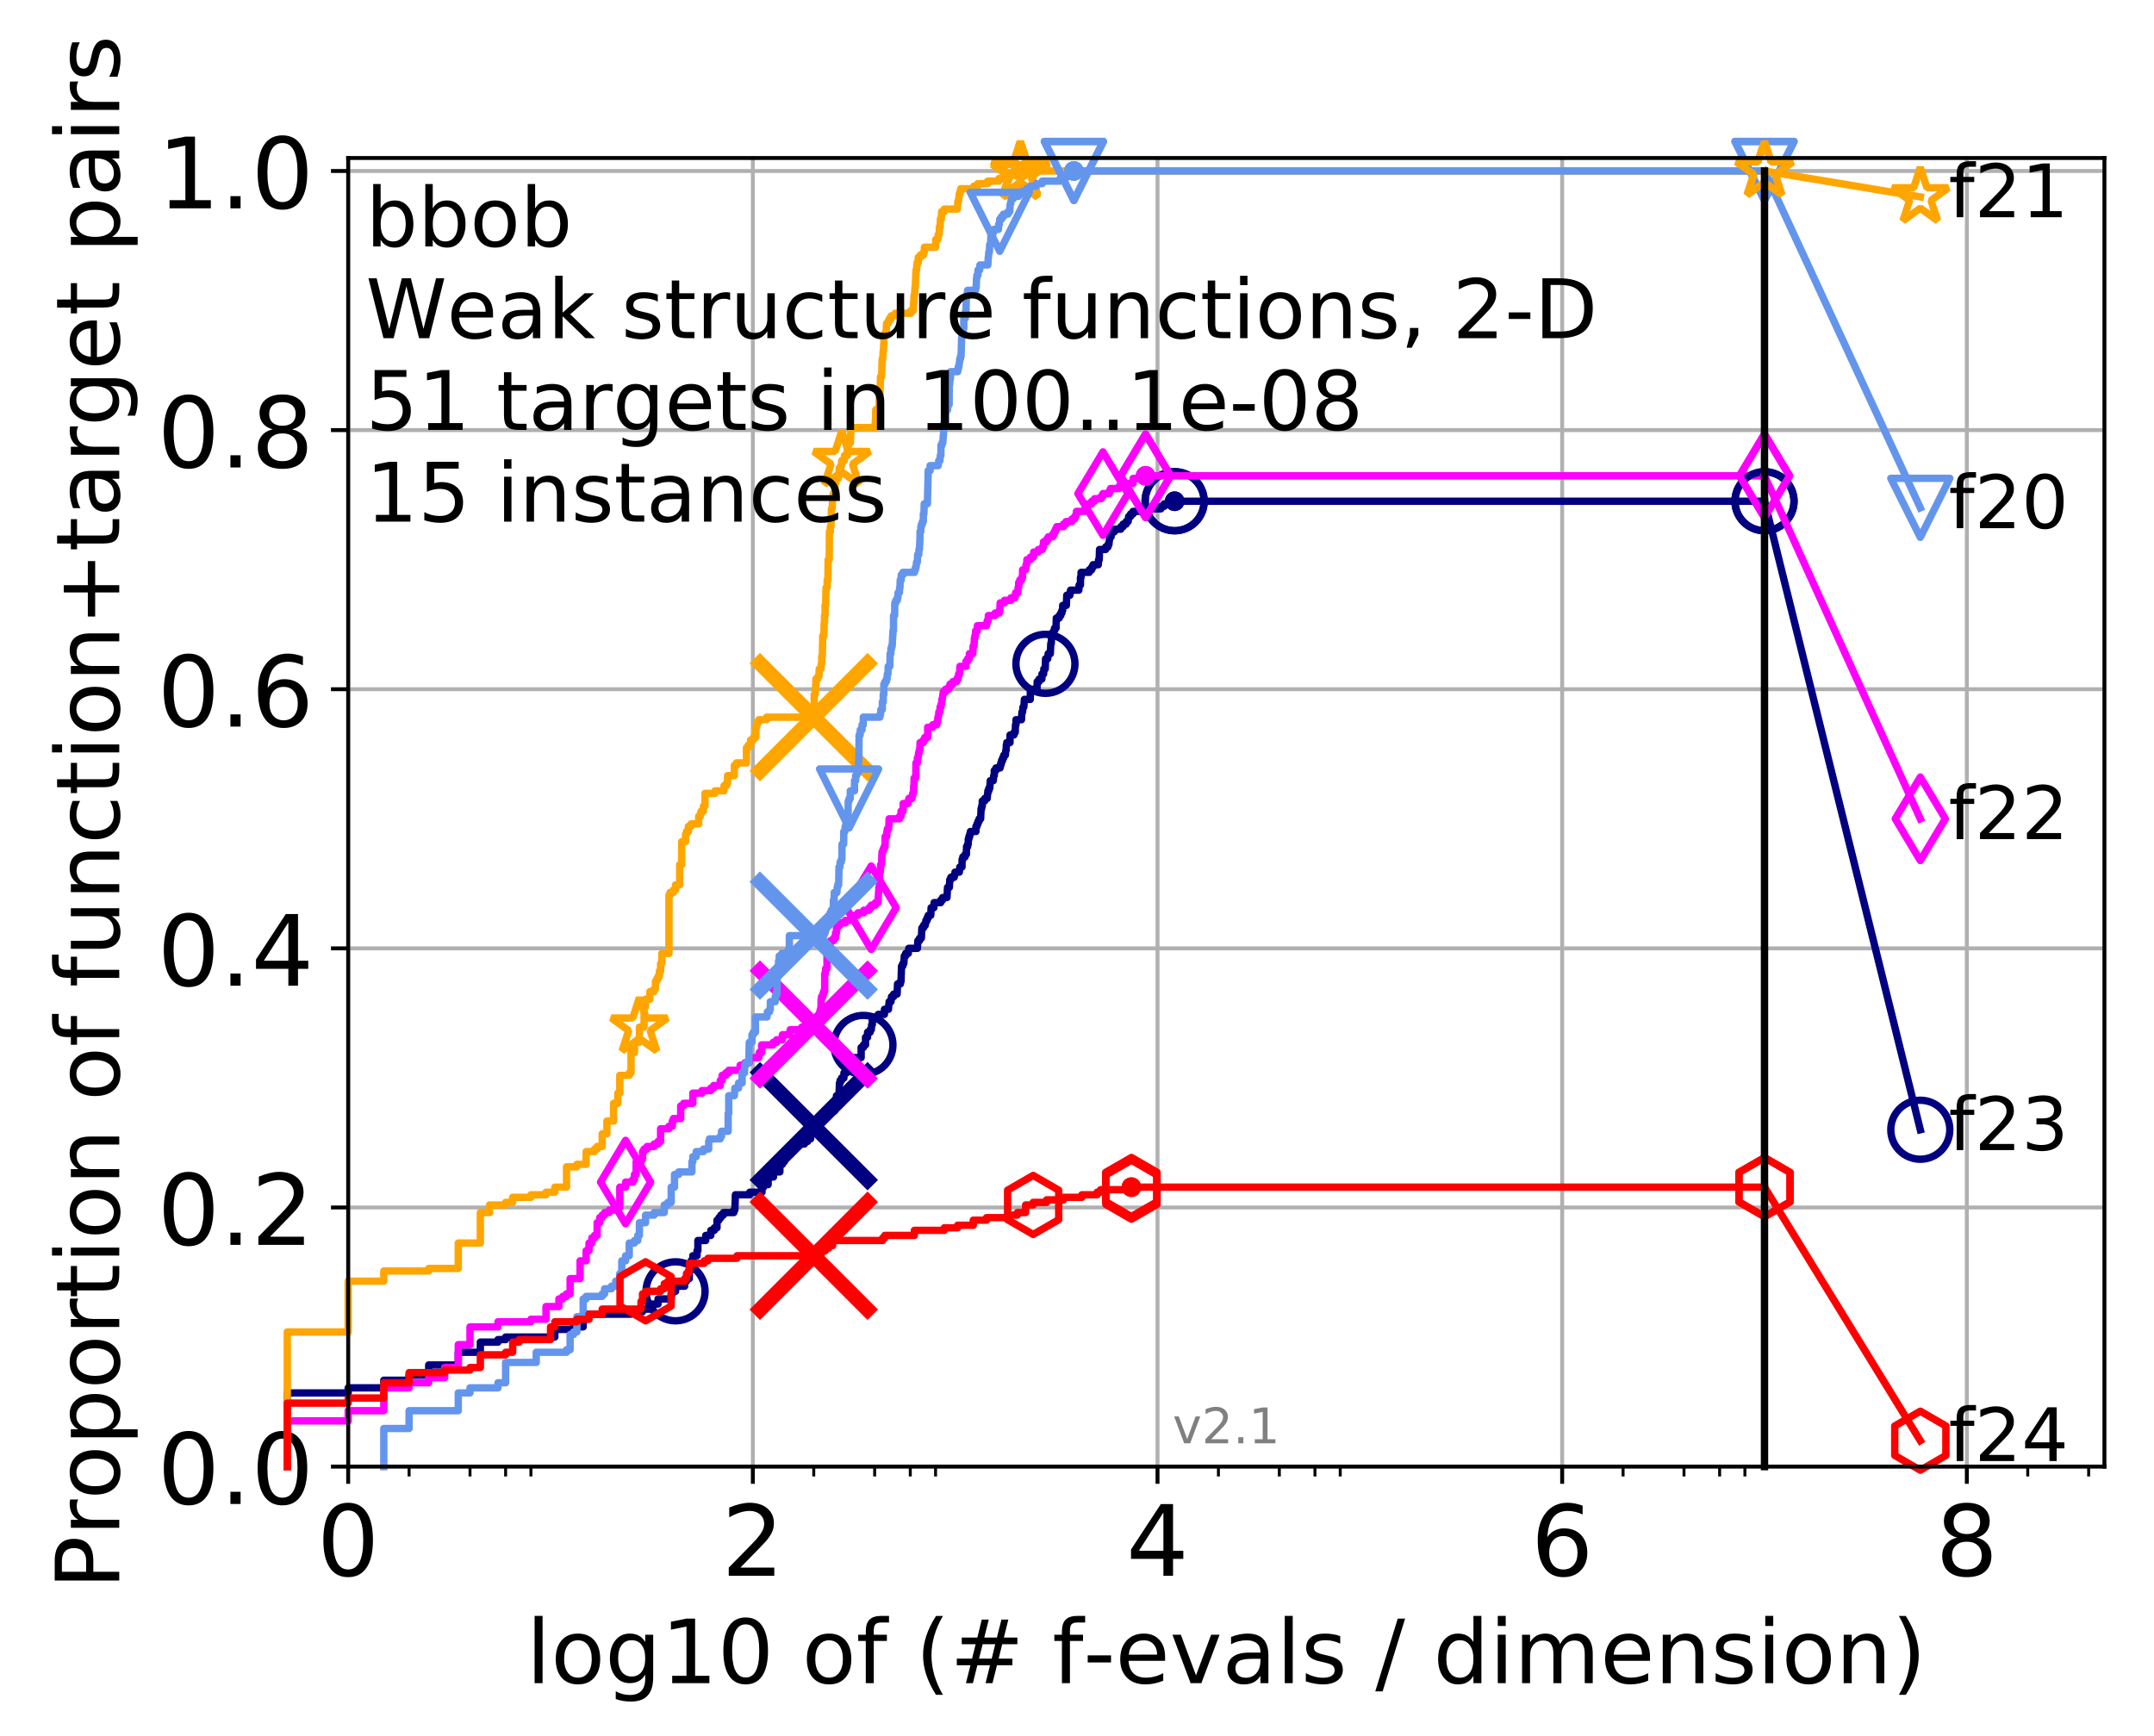 <?xml version="1.0" encoding="utf-8" standalone="no"?>
<!DOCTYPE svg PUBLIC "-//W3C//DTD SVG 1.1//EN"
  "http://www.w3.org/Graphics/SVG/1.1/DTD/svg11.dtd">
<!-- Created with matplotlib (http://matplotlib.org/) -->
<svg height="353pt" version="1.1" viewBox="0 0 438 353" width="438pt" xmlns="http://www.w3.org/2000/svg" xmlns:xlink="http://www.w3.org/1999/xlink">
 <defs>
  <style type="text/css">
*{stroke-linecap:butt;stroke-linejoin:round;}
  </style>
 </defs>
 <g id="figure_1">
  <g id="patch_1">
   <path d="M 0 353.222 
L 438.62 353.222 
L 438.62 0 
L 0 0 
z
" style="fill:#ffffff;"/>
  </g>
  <g id="axes_1">
   <g id="patch_2">
    <path d="M 70.8 298.245 
L 427.92 298.245 
L 427.92 32.133 
L 70.8 32.133 
z
" style="fill:#ffffff;"/>
   </g>
   <g id="matplotlib.axis_1">
    <g id="xtick_1">
     <g id="line2d_1">
      <path clip-path="url(#p1ed043ded3)" d="M 70.8 298.245 
L 70.8 32.133 
" style="fill:none;stroke:#b0b0b0;stroke-linecap:square;stroke-width:0.8;"/>
     </g>
     <g id="line2d_2">
      <defs>
       <path d="M 0 0 
L 0 3.5 
" id="m7ff143aa11" style="stroke:#000000;stroke-width:0.8;"/>
      </defs>
      <g>
       <use style="stroke:#000000;stroke-width:0.8;" x="70.8" xlink:href="#m7ff143aa11" y="298.245"/>
      </g>
     </g>
     <g id="text_1">
      <!-- 0 -->
      <defs>
       <path d="M 31.781 66.406 
Q 24.172 66.406 20.328 58.906 
Q 16.5 51.422 16.5 36.375 
Q 16.5 21.391 20.328 13.891 
Q 24.172 6.391 31.781 6.391 
Q 39.453 6.391 43.281 13.891 
Q 47.125 21.391 47.125 36.375 
Q 47.125 51.422 43.281 58.906 
Q 39.453 66.406 31.781 66.406 
M 31.781 74.219 
Q 44.047 74.219 50.516 64.516 
Q 56.984 54.828 56.984 36.375 
Q 56.984 17.969 50.516 8.266 
Q 44.047 -1.422 31.781 -1.422 
Q 19.531 -1.422 13.062 8.266 
Q 6.594 17.969 6.594 36.375 
Q 6.594 54.828 13.062 64.516 
Q 19.531 74.219 31.781 74.219 
" id="DejaVuSans-30"/>
      </defs>
      <g transform="translate(64.438 320.442)scale(0.2 -0.2)">
       <use xlink:href="#DejaVuSans-30"/>
      </g>
     </g>
    </g>
    <g id="xtick_2">
     <g id="line2d_3">
      <path clip-path="url(#p1ed043ded3)" d="M 153.086 298.245 
L 153.086 32.133 
" style="fill:none;stroke:#b0b0b0;stroke-linecap:square;stroke-width:0.8;"/>
     </g>
     <g id="line2d_4">
      <g>
       <use style="stroke:#000000;stroke-width:0.8;" x="153.086" xlink:href="#m7ff143aa11" y="298.245"/>
      </g>
     </g>
     <g id="text_2">
      <!-- 2 -->
      <defs>
       <path d="M 19.188 8.297 
L 53.609 8.297 
L 53.609 0 
L 7.328 0 
L 7.328 8.297 
Q 12.938 14.109 22.625 23.891 
Q 32.328 33.688 34.812 36.531 
Q 39.547 41.844 41.422 45.531 
Q 43.312 49.219 43.312 52.781 
Q 43.312 58.594 39.234 62.25 
Q 35.156 65.922 28.609 65.922 
Q 23.969 65.922 18.812 64.312 
Q 13.672 62.703 7.812 59.422 
L 7.812 69.391 
Q 13.766 71.781 18.938 73 
Q 24.125 74.219 28.422 74.219 
Q 39.75 74.219 46.484 68.547 
Q 53.219 62.891 53.219 53.422 
Q 53.219 48.922 51.531 44.891 
Q 49.859 40.875 45.406 35.406 
Q 44.188 33.984 37.641 27.219 
Q 31.109 20.453 19.188 8.297 
" id="DejaVuSans-32"/>
      </defs>
      <g transform="translate(146.723 320.442)scale(0.2 -0.2)">
       <use xlink:href="#DejaVuSans-32"/>
      </g>
     </g>
    </g>
    <g id="xtick_3">
     <g id="line2d_5">
      <path clip-path="url(#p1ed043ded3)" d="M 235.371 298.245 
L 235.371 32.133 
" style="fill:none;stroke:#b0b0b0;stroke-linecap:square;stroke-width:0.8;"/>
     </g>
     <g id="line2d_6">
      <g>
       <use style="stroke:#000000;stroke-width:0.8;" x="235.371" xlink:href="#m7ff143aa11" y="298.245"/>
      </g>
     </g>
     <g id="text_3">
      <!-- 4 -->
      <defs>
       <path d="M 37.797 64.312 
L 12.891 25.391 
L 37.797 25.391 
z
M 35.203 72.906 
L 47.609 72.906 
L 47.609 25.391 
L 58.016 25.391 
L 58.016 17.188 
L 47.609 17.188 
L 47.609 0 
L 37.797 0 
L 37.797 17.188 
L 4.891 17.188 
L 4.891 26.703 
z
" id="DejaVuSans-34"/>
      </defs>
      <g transform="translate(229.009 320.442)scale(0.2 -0.2)">
       <use xlink:href="#DejaVuSans-34"/>
      </g>
     </g>
    </g>
    <g id="xtick_4">
     <g id="line2d_7">
      <path clip-path="url(#p1ed043ded3)" d="M 317.657 298.245 
L 317.657 32.133 
" style="fill:none;stroke:#b0b0b0;stroke-linecap:square;stroke-width:0.8;"/>
     </g>
     <g id="line2d_8">
      <g>
       <use style="stroke:#000000;stroke-width:0.8;" x="317.657" xlink:href="#m7ff143aa11" y="298.245"/>
      </g>
     </g>
     <g id="text_4">
      <!-- 6 -->
      <defs>
       <path d="M 33.016 40.375 
Q 26.375 40.375 22.484 35.828 
Q 18.609 31.297 18.609 23.391 
Q 18.609 15.531 22.484 10.953 
Q 26.375 6.391 33.016 6.391 
Q 39.656 6.391 43.531 10.953 
Q 47.406 15.531 47.406 23.391 
Q 47.406 31.297 43.531 35.828 
Q 39.656 40.375 33.016 40.375 
M 52.594 71.297 
L 52.594 62.312 
Q 48.875 64.062 45.094 64.984 
Q 41.312 65.922 37.594 65.922 
Q 27.828 65.922 22.672 59.328 
Q 17.531 52.734 16.797 39.406 
Q 19.672 43.656 24.016 45.922 
Q 28.375 48.188 33.594 48.188 
Q 44.578 48.188 50.953 41.516 
Q 57.328 34.859 57.328 23.391 
Q 57.328 12.156 50.688 5.359 
Q 44.047 -1.422 33.016 -1.422 
Q 20.359 -1.422 13.672 8.266 
Q 6.984 17.969 6.984 36.375 
Q 6.984 53.656 15.188 63.938 
Q 23.391 74.219 37.203 74.219 
Q 40.922 74.219 44.703 73.484 
Q 48.484 72.75 52.594 71.297 
" id="DejaVuSans-36"/>
      </defs>
      <g transform="translate(311.295 320.442)scale(0.2 -0.2)">
       <use xlink:href="#DejaVuSans-36"/>
      </g>
     </g>
    </g>
    <g id="xtick_5">
     <g id="line2d_9">
      <path clip-path="url(#p1ed043ded3)" d="M 399.943 298.245 
L 399.943 32.133 
" style="fill:none;stroke:#b0b0b0;stroke-linecap:square;stroke-width:0.8;"/>
     </g>
     <g id="line2d_10">
      <g>
       <use style="stroke:#000000;stroke-width:0.8;" x="399.943" xlink:href="#m7ff143aa11" y="298.245"/>
      </g>
     </g>
     <g id="text_5">
      <!-- 8 -->
      <defs>
       <path d="M 31.781 34.625 
Q 24.75 34.625 20.719 30.859 
Q 16.703 27.094 16.703 20.516 
Q 16.703 13.922 20.719 10.156 
Q 24.75 6.391 31.781 6.391 
Q 38.812 6.391 42.859 10.172 
Q 46.922 13.969 46.922 20.516 
Q 46.922 27.094 42.891 30.859 
Q 38.875 34.625 31.781 34.625 
M 21.922 38.812 
Q 15.578 40.375 12.031 44.719 
Q 8.5 49.078 8.5 55.328 
Q 8.5 64.062 14.719 69.141 
Q 20.953 74.219 31.781 74.219 
Q 42.672 74.219 48.875 69.141 
Q 55.078 64.062 55.078 55.328 
Q 55.078 49.078 51.531 44.719 
Q 48 40.375 41.703 38.812 
Q 48.828 37.156 52.797 32.312 
Q 56.781 27.484 56.781 20.516 
Q 56.781 9.906 50.312 4.234 
Q 43.844 -1.422 31.781 -1.422 
Q 19.734 -1.422 13.25 4.234 
Q 6.781 9.906 6.781 20.516 
Q 6.781 27.484 10.781 32.312 
Q 14.797 37.156 21.922 38.812 
M 18.312 54.391 
Q 18.312 48.734 21.844 45.562 
Q 25.391 42.391 31.781 42.391 
Q 38.141 42.391 41.719 45.562 
Q 45.312 48.734 45.312 54.391 
Q 45.312 60.062 41.719 63.234 
Q 38.141 66.406 31.781 66.406 
Q 25.391 66.406 21.844 63.234 
Q 18.312 60.062 18.312 54.391 
" id="DejaVuSans-38"/>
      </defs>
      <g transform="translate(393.58 320.442)scale(0.2 -0.2)">
       <use xlink:href="#DejaVuSans-38"/>
      </g>
     </g>
    </g>
    <g id="xtick_6">
     <g id="line2d_11">
      <defs>
       <path d="M 0 0 
L 0 2 
" id="ma32aaadb3e" style="stroke:#000000;stroke-width:0.6;"/>
      </defs>
      <g>
       <use style="stroke:#000000;stroke-width:0.6;" x="83.185" xlink:href="#ma32aaadb3e" y="298.245"/>
      </g>
     </g>
    </g>
    <g id="xtick_7">
     <g id="line2d_12">
      <g>
       <use style="stroke:#000000;stroke-width:0.6;" x="95.57" xlink:href="#ma32aaadb3e" y="298.245"/>
      </g>
     </g>
    </g>
    <g id="xtick_8">
     <g id="line2d_13">
      <g>
       <use style="stroke:#000000;stroke-width:0.6;" x="102.815" xlink:href="#ma32aaadb3e" y="298.245"/>
      </g>
     </g>
    </g>
    <g id="xtick_9">
     <g id="line2d_14">
      <g>
       <use style="stroke:#000000;stroke-width:0.6;" x="107.956" xlink:href="#ma32aaadb3e" y="298.245"/>
      </g>
     </g>
    </g>
    <g id="xtick_10">
     <g id="line2d_15">
      <g>
       <use style="stroke:#000000;stroke-width:0.6;" x="165.471" xlink:href="#ma32aaadb3e" y="298.245"/>
      </g>
     </g>
    </g>
    <g id="xtick_11">
     <g id="line2d_16">
      <g>
       <use style="stroke:#000000;stroke-width:0.6;" x="177.856" xlink:href="#ma32aaadb3e" y="298.245"/>
      </g>
     </g>
    </g>
    <g id="xtick_12">
     <g id="line2d_17">
      <g>
       <use style="stroke:#000000;stroke-width:0.6;" x="185.101" xlink:href="#ma32aaadb3e" y="298.245"/>
      </g>
     </g>
    </g>
    <g id="xtick_13">
     <g id="line2d_18">
      <g>
       <use style="stroke:#000000;stroke-width:0.6;" x="190.241" xlink:href="#ma32aaadb3e" y="298.245"/>
      </g>
     </g>
    </g>
    <g id="xtick_14">
     <g id="line2d_19">
      <g>
       <use style="stroke:#000000;stroke-width:0.6;" x="247.757" xlink:href="#ma32aaadb3e" y="298.245"/>
      </g>
     </g>
    </g>
    <g id="xtick_15">
     <g id="line2d_20">
      <g>
       <use style="stroke:#000000;stroke-width:0.6;" x="260.142" xlink:href="#ma32aaadb3e" y="298.245"/>
      </g>
     </g>
    </g>
    <g id="xtick_16">
     <g id="line2d_21">
      <g>
       <use style="stroke:#000000;stroke-width:0.6;" x="267.387" xlink:href="#ma32aaadb3e" y="298.245"/>
      </g>
     </g>
    </g>
    <g id="xtick_17">
     <g id="line2d_22">
      <g>
       <use style="stroke:#000000;stroke-width:0.6;" x="272.527" xlink:href="#ma32aaadb3e" y="298.245"/>
      </g>
     </g>
    </g>
    <g id="xtick_18">
     <g id="line2d_23">
      <g>
       <use style="stroke:#000000;stroke-width:0.6;" x="330.042" xlink:href="#ma32aaadb3e" y="298.245"/>
      </g>
     </g>
    </g>
    <g id="xtick_19">
     <g id="line2d_24">
      <g>
       <use style="stroke:#000000;stroke-width:0.6;" x="342.428" xlink:href="#ma32aaadb3e" y="298.245"/>
      </g>
     </g>
    </g>
    <g id="xtick_20">
     <g id="line2d_25">
      <g>
       <use style="stroke:#000000;stroke-width:0.6;" x="349.673" xlink:href="#ma32aaadb3e" y="298.245"/>
      </g>
     </g>
    </g>
    <g id="xtick_21">
     <g id="line2d_26">
      <g>
       <use style="stroke:#000000;stroke-width:0.6;" x="354.813" xlink:href="#ma32aaadb3e" y="298.245"/>
      </g>
     </g>
    </g>
    <g id="xtick_22">
     <g id="line2d_27">
      <g>
       <use style="stroke:#000000;stroke-width:0.6;" x="412.328" xlink:href="#ma32aaadb3e" y="298.245"/>
      </g>
     </g>
    </g>
    <g id="xtick_23">
     <g id="line2d_28">
      <g>
       <use style="stroke:#000000;stroke-width:0.6;" x="424.713" xlink:href="#ma32aaadb3e" y="298.245"/>
      </g>
     </g>
    </g>
    <g id="text_6">
     <!-- log10 of (# f-evals / dimension) -->
     <defs>
      <path d="M 9.422 75.984 
L 18.406 75.984 
L 18.406 0 
L 9.422 0 
z
" id="DejaVuSans-6c"/>
      <path d="M 30.609 48.391 
Q 23.391 48.391 19.188 42.75 
Q 14.984 37.109 14.984 27.297 
Q 14.984 17.484 19.156 11.844 
Q 23.344 6.203 30.609 6.203 
Q 37.797 6.203 41.984 11.859 
Q 46.188 17.531 46.188 27.297 
Q 46.188 37.016 41.984 42.703 
Q 37.797 48.391 30.609 48.391 
M 30.609 56 
Q 42.328 56 49.016 48.375 
Q 55.719 40.766 55.719 27.297 
Q 55.719 13.875 49.016 6.219 
Q 42.328 -1.422 30.609 -1.422 
Q 18.844 -1.422 12.172 6.219 
Q 5.516 13.875 5.516 27.297 
Q 5.516 40.766 12.172 48.375 
Q 18.844 56 30.609 56 
" id="DejaVuSans-6f"/>
      <path d="M 45.406 27.984 
Q 45.406 37.75 41.375 43.109 
Q 37.359 48.484 30.078 48.484 
Q 22.859 48.484 18.828 43.109 
Q 14.797 37.75 14.797 27.984 
Q 14.797 18.266 18.828 12.891 
Q 22.859 7.516 30.078 7.516 
Q 37.359 7.516 41.375 12.891 
Q 45.406 18.266 45.406 27.984 
M 54.391 6.781 
Q 54.391 -7.172 48.188 -13.984 
Q 42 -20.797 29.203 -20.797 
Q 24.469 -20.797 20.266 -20.094 
Q 16.062 -19.391 12.109 -17.922 
L 12.109 -9.188 
Q 16.062 -11.328 19.922 -12.344 
Q 23.781 -13.375 27.781 -13.375 
Q 36.625 -13.375 41.016 -8.766 
Q 45.406 -4.156 45.406 5.172 
L 45.406 9.625 
Q 42.625 4.781 38.281 2.391 
Q 33.938 0 27.875 0 
Q 17.828 0 11.672 7.656 
Q 5.516 15.328 5.516 27.984 
Q 5.516 40.672 11.672 48.328 
Q 17.828 56 27.875 56 
Q 33.938 56 38.281 53.609 
Q 42.625 51.219 45.406 46.391 
L 45.406 54.688 
L 54.391 54.688 
z
" id="DejaVuSans-67"/>
      <path d="M 12.406 8.297 
L 28.516 8.297 
L 28.516 63.922 
L 10.984 60.406 
L 10.984 69.391 
L 28.422 72.906 
L 38.281 72.906 
L 38.281 8.297 
L 54.391 8.297 
L 54.391 0 
L 12.406 0 
z
" id="DejaVuSans-31"/>
      <path id="DejaVuSans-20"/>
      <path d="M 37.109 75.984 
L 37.109 68.5 
L 28.516 68.5 
Q 23.688 68.5 21.797 66.547 
Q 19.922 64.594 19.922 59.516 
L 19.922 54.688 
L 34.719 54.688 
L 34.719 47.703 
L 19.922 47.703 
L 19.922 0 
L 10.891 0 
L 10.891 47.703 
L 2.297 47.703 
L 2.297 54.688 
L 10.891 54.688 
L 10.891 58.5 
Q 10.891 67.625 15.141 71.797 
Q 19.391 75.984 28.609 75.984 
z
" id="DejaVuSans-66"/>
      <path d="M 31 75.875 
Q 24.469 64.656 21.281 53.656 
Q 18.109 42.672 18.109 31.391 
Q 18.109 20.125 21.312 9.062 
Q 24.516 -2 31 -13.188 
L 23.188 -13.188 
Q 15.875 -1.703 12.234 9.375 
Q 8.594 20.453 8.594 31.391 
Q 8.594 42.281 12.203 53.312 
Q 15.828 64.359 23.188 75.875 
z
" id="DejaVuSans-28"/>
      <path d="M 51.125 44 
L 36.922 44 
L 32.812 27.688 
L 47.125 27.688 
z
M 43.797 71.781 
L 38.719 51.516 
L 52.984 51.516 
L 58.109 71.781 
L 65.922 71.781 
L 60.891 51.516 
L 76.125 51.516 
L 76.125 44 
L 58.984 44 
L 54.984 27.688 
L 70.516 27.688 
L 70.516 20.219 
L 53.078 20.219 
L 48 0 
L 40.188 0 
L 45.219 20.219 
L 30.906 20.219 
L 25.875 0 
L 18.016 0 
L 23.094 20.219 
L 7.719 20.219 
L 7.719 27.688 
L 24.906 27.688 
L 29 44 
L 13.281 44 
L 13.281 51.516 
L 30.906 51.516 
L 35.891 71.781 
z
" id="DejaVuSans-23"/>
      <path d="M 4.891 31.391 
L 31.203 31.391 
L 31.203 23.391 
L 4.891 23.391 
z
" id="DejaVuSans-2d"/>
      <path d="M 56.203 29.594 
L 56.203 25.203 
L 14.891 25.203 
Q 15.484 15.922 20.484 11.062 
Q 25.484 6.203 34.422 6.203 
Q 39.594 6.203 44.453 7.469 
Q 49.312 8.734 54.109 11.281 
L 54.109 2.781 
Q 49.266 0.734 44.188 -0.344 
Q 39.109 -1.422 33.891 -1.422 
Q 20.797 -1.422 13.156 6.188 
Q 5.516 13.812 5.516 26.812 
Q 5.516 40.234 12.766 48.109 
Q 20.016 56 32.328 56 
Q 43.359 56 49.781 48.891 
Q 56.203 41.797 56.203 29.594 
M 47.219 32.234 
Q 47.125 39.594 43.094 43.984 
Q 39.062 48.391 32.422 48.391 
Q 24.906 48.391 20.391 44.141 
Q 15.875 39.891 15.188 32.172 
z
" id="DejaVuSans-65"/>
      <path d="M 2.984 54.688 
L 12.5 54.688 
L 29.594 8.797 
L 46.688 54.688 
L 56.203 54.688 
L 35.688 0 
L 23.484 0 
z
" id="DejaVuSans-76"/>
      <path d="M 34.281 27.484 
Q 23.391 27.484 19.188 25 
Q 14.984 22.516 14.984 16.5 
Q 14.984 11.719 18.141 8.906 
Q 21.297 6.109 26.703 6.109 
Q 34.188 6.109 38.703 11.406 
Q 43.219 16.703 43.219 25.484 
L 43.219 27.484 
z
M 52.203 31.203 
L 52.203 0 
L 43.219 0 
L 43.219 8.297 
Q 40.141 3.328 35.547 0.953 
Q 30.953 -1.422 24.312 -1.422 
Q 15.922 -1.422 10.953 3.297 
Q 6 8.016 6 15.922 
Q 6 25.141 12.172 29.828 
Q 18.359 34.516 30.609 34.516 
L 43.219 34.516 
L 43.219 35.406 
Q 43.219 41.609 39.141 45 
Q 35.062 48.391 27.688 48.391 
Q 23 48.391 18.547 47.266 
Q 14.109 46.141 10.016 43.891 
L 10.016 52.203 
Q 14.938 54.109 19.578 55.047 
Q 24.219 56 28.609 56 
Q 40.484 56 46.344 49.844 
Q 52.203 43.703 52.203 31.203 
" id="DejaVuSans-61"/>
      <path d="M 44.281 53.078 
L 44.281 44.578 
Q 40.484 46.531 36.375 47.5 
Q 32.281 48.484 27.875 48.484 
Q 21.188 48.484 17.844 46.438 
Q 14.5 44.391 14.5 40.281 
Q 14.5 37.156 16.891 35.375 
Q 19.281 33.594 26.516 31.984 
L 29.594 31.297 
Q 39.156 29.25 43.188 25.516 
Q 47.219 21.781 47.219 15.094 
Q 47.219 7.469 41.188 3.016 
Q 35.156 -1.422 24.609 -1.422 
Q 20.219 -1.422 15.453 -0.562 
Q 10.688 0.297 5.422 2 
L 5.422 11.281 
Q 10.406 8.688 15.234 7.391 
Q 20.062 6.109 24.812 6.109 
Q 31.156 6.109 34.562 8.281 
Q 37.984 10.453 37.984 14.406 
Q 37.984 18.062 35.516 20.016 
Q 33.062 21.969 24.703 23.781 
L 21.578 24.516 
Q 13.234 26.266 9.516 29.906 
Q 5.812 33.547 5.812 39.891 
Q 5.812 47.609 11.281 51.797 
Q 16.75 56 26.812 56 
Q 31.781 56 36.172 55.266 
Q 40.578 54.547 44.281 53.078 
" id="DejaVuSans-73"/>
      <path d="M 25.391 72.906 
L 33.688 72.906 
L 8.297 -9.281 
L 0 -9.281 
z
" id="DejaVuSans-2f"/>
      <path d="M 45.406 46.391 
L 45.406 75.984 
L 54.391 75.984 
L 54.391 0 
L 45.406 0 
L 45.406 8.203 
Q 42.578 3.328 38.25 0.953 
Q 33.938 -1.422 27.875 -1.422 
Q 17.969 -1.422 11.734 6.484 
Q 5.516 14.406 5.516 27.297 
Q 5.516 40.188 11.734 48.094 
Q 17.969 56 27.875 56 
Q 33.938 56 38.25 53.625 
Q 42.578 51.266 45.406 46.391 
M 14.797 27.297 
Q 14.797 17.391 18.875 11.75 
Q 22.953 6.109 30.078 6.109 
Q 37.203 6.109 41.297 11.75 
Q 45.406 17.391 45.406 27.297 
Q 45.406 37.203 41.297 42.844 
Q 37.203 48.484 30.078 48.484 
Q 22.953 48.484 18.875 42.844 
Q 14.797 37.203 14.797 27.297 
" id="DejaVuSans-64"/>
      <path d="M 9.422 54.688 
L 18.406 54.688 
L 18.406 0 
L 9.422 0 
z
M 9.422 75.984 
L 18.406 75.984 
L 18.406 64.594 
L 9.422 64.594 
z
" id="DejaVuSans-69"/>
      <path d="M 52 44.188 
Q 55.375 50.25 60.062 53.125 
Q 64.75 56 71.094 56 
Q 79.641 56 84.281 50.016 
Q 88.922 44.047 88.922 33.016 
L 88.922 0 
L 79.891 0 
L 79.891 32.719 
Q 79.891 40.578 77.094 44.375 
Q 74.312 48.188 68.609 48.188 
Q 61.625 48.188 57.562 43.547 
Q 53.516 38.922 53.516 30.906 
L 53.516 0 
L 44.484 0 
L 44.484 32.719 
Q 44.484 40.625 41.703 44.406 
Q 38.922 48.188 33.109 48.188 
Q 26.219 48.188 22.156 43.531 
Q 18.109 38.875 18.109 30.906 
L 18.109 0 
L 9.078 0 
L 9.078 54.688 
L 18.109 54.688 
L 18.109 46.188 
Q 21.188 51.219 25.484 53.609 
Q 29.781 56 35.688 56 
Q 41.656 56 45.828 52.969 
Q 50 49.953 52 44.188 
" id="DejaVuSans-6d"/>
      <path d="M 54.891 33.016 
L 54.891 0 
L 45.906 0 
L 45.906 32.719 
Q 45.906 40.484 42.875 44.328 
Q 39.844 48.188 33.797 48.188 
Q 26.516 48.188 22.312 43.547 
Q 18.109 38.922 18.109 30.906 
L 18.109 0 
L 9.078 0 
L 9.078 54.688 
L 18.109 54.688 
L 18.109 46.188 
Q 21.344 51.125 25.703 53.562 
Q 30.078 56 35.797 56 
Q 45.219 56 50.047 50.172 
Q 54.891 44.344 54.891 33.016 
" id="DejaVuSans-6e"/>
      <path d="M 8.016 75.875 
L 15.828 75.875 
Q 23.141 64.359 26.781 53.312 
Q 30.422 42.281 30.422 31.391 
Q 30.422 20.453 26.781 9.375 
Q 23.141 -1.703 15.828 -13.188 
L 8.016 -13.188 
Q 14.5 -2 17.703 9.062 
Q 20.906 20.125 20.906 31.391 
Q 20.906 42.672 17.703 53.656 
Q 14.5 64.656 8.016 75.875 
" id="DejaVuSans-29"/>
     </defs>
     <g transform="translate(107.015 342.279)scale(0.18 -0.18)">
      <use xlink:href="#DejaVuSans-6c"/>
      <use x="27.783" xlink:href="#DejaVuSans-6f"/>
      <use x="88.965" xlink:href="#DejaVuSans-67"/>
      <use x="152.441" xlink:href="#DejaVuSans-31"/>
      <use x="216.064" xlink:href="#DejaVuSans-30"/>
      <use x="279.688" xlink:href="#DejaVuSans-20"/>
      <use x="311.475" xlink:href="#DejaVuSans-6f"/>
      <use x="372.656" xlink:href="#DejaVuSans-66"/>
      <use x="407.861" xlink:href="#DejaVuSans-20"/>
      <use x="439.648" xlink:href="#DejaVuSans-28"/>
      <use x="478.662" xlink:href="#DejaVuSans-23"/>
      <use x="562.451" xlink:href="#DejaVuSans-20"/>
      <use x="594.238" xlink:href="#DejaVuSans-66"/>
      <use x="629.365" xlink:href="#DejaVuSans-2d"/>
      <use x="665.449" xlink:href="#DejaVuSans-65"/>
      <use x="726.973" xlink:href="#DejaVuSans-76"/>
      <use x="786.152" xlink:href="#DejaVuSans-61"/>
      <use x="847.432" xlink:href="#DejaVuSans-6c"/>
      <use x="875.215" xlink:href="#DejaVuSans-73"/>
      <use x="927.314" xlink:href="#DejaVuSans-20"/>
      <use x="959.102" xlink:href="#DejaVuSans-2f"/>
      <use x="992.793" xlink:href="#DejaVuSans-20"/>
      <use x="1024.58" xlink:href="#DejaVuSans-64"/>
      <use x="1088.057" xlink:href="#DejaVuSans-69"/>
      <use x="1115.84" xlink:href="#DejaVuSans-6d"/>
      <use x="1213.252" xlink:href="#DejaVuSans-65"/>
      <use x="1274.775" xlink:href="#DejaVuSans-6e"/>
      <use x="1338.154" xlink:href="#DejaVuSans-73"/>
      <use x="1390.254" xlink:href="#DejaVuSans-69"/>
      <use x="1418.037" xlink:href="#DejaVuSans-6f"/>
      <use x="1479.219" xlink:href="#DejaVuSans-6e"/>
      <use x="1542.598" xlink:href="#DejaVuSans-29"/>
     </g>
    </g>
   </g>
   <g id="matplotlib.axis_2">
    <g id="ytick_1">
     <g id="line2d_29">
      <path clip-path="url(#p1ed043ded3)" d="M 70.8 298.245 
L 427.92 298.245 
" style="fill:none;stroke:#b0b0b0;stroke-linecap:square;stroke-width:0.8;"/>
     </g>
     <g id="line2d_30">
      <defs>
       <path d="M 0 0 
L -3.5 0 
" id="m2c574a3eba" style="stroke:#000000;stroke-width:0.8;"/>
      </defs>
      <g>
       <use style="stroke:#000000;stroke-width:0.8;" x="70.8" xlink:href="#m2c574a3eba" y="298.245"/>
      </g>
     </g>
     <g id="text_7">
      <!-- 0.0 -->
      <defs>
       <path d="M 10.688 12.406 
L 21 12.406 
L 21 0 
L 10.688 0 
z
" id="DejaVuSans-2e"/>
      </defs>
      <g transform="translate(31.994 305.844)scale(0.2 -0.2)">
       <use xlink:href="#DejaVuSans-30"/>
       <use x="63.623" xlink:href="#DejaVuSans-2e"/>
       <use x="95.41" xlink:href="#DejaVuSans-30"/>
      </g>
     </g>
    </g>
    <g id="ytick_2">
     <g id="line2d_31">
      <path clip-path="url(#p1ed043ded3)" d="M 70.8 245.55 
L 427.92 245.55 
" style="fill:none;stroke:#b0b0b0;stroke-linecap:square;stroke-width:0.8;"/>
     </g>
     <g id="line2d_32">
      <g>
       <use style="stroke:#000000;stroke-width:0.8;" x="70.8" xlink:href="#m2c574a3eba" y="245.55"/>
      </g>
     </g>
     <g id="text_8">
      <!-- 0.2 -->
      <g transform="translate(31.994 253.148)scale(0.2 -0.2)">
       <use xlink:href="#DejaVuSans-30"/>
       <use x="63.623" xlink:href="#DejaVuSans-2e"/>
       <use x="95.41" xlink:href="#DejaVuSans-32"/>
      </g>
     </g>
    </g>
    <g id="ytick_3">
     <g id="line2d_33">
      <path clip-path="url(#p1ed043ded3)" d="M 70.8 192.854 
L 427.92 192.854 
" style="fill:none;stroke:#b0b0b0;stroke-linecap:square;stroke-width:0.8;"/>
     </g>
     <g id="line2d_34">
      <g>
       <use style="stroke:#000000;stroke-width:0.8;" x="70.8" xlink:href="#m2c574a3eba" y="192.854"/>
      </g>
     </g>
     <g id="text_9">
      <!-- 0.4 -->
      <g transform="translate(31.994 200.453)scale(0.2 -0.2)">
       <use xlink:href="#DejaVuSans-30"/>
       <use x="63.623" xlink:href="#DejaVuSans-2e"/>
       <use x="95.41" xlink:href="#DejaVuSans-34"/>
      </g>
     </g>
    </g>
    <g id="ytick_4">
     <g id="line2d_35">
      <path clip-path="url(#p1ed043ded3)" d="M 70.8 140.159 
L 427.92 140.159 
" style="fill:none;stroke:#b0b0b0;stroke-linecap:square;stroke-width:0.8;"/>
     </g>
     <g id="line2d_36">
      <g>
       <use style="stroke:#000000;stroke-width:0.8;" x="70.8" xlink:href="#m2c574a3eba" y="140.159"/>
      </g>
     </g>
     <g id="text_10">
      <!-- 0.6 -->
      <g transform="translate(31.994 147.757)scale(0.2 -0.2)">
       <use xlink:href="#DejaVuSans-30"/>
       <use x="63.623" xlink:href="#DejaVuSans-2e"/>
       <use x="95.41" xlink:href="#DejaVuSans-36"/>
      </g>
     </g>
    </g>
    <g id="ytick_5">
     <g id="line2d_37">
      <path clip-path="url(#p1ed043ded3)" d="M 70.8 87.464 
L 427.92 87.464 
" style="fill:none;stroke:#b0b0b0;stroke-linecap:square;stroke-width:0.8;"/>
     </g>
     <g id="line2d_38">
      <g>
       <use style="stroke:#000000;stroke-width:0.8;" x="70.8" xlink:href="#m2c574a3eba" y="87.464"/>
      </g>
     </g>
     <g id="text_11">
      <!-- 0.8 -->
      <g transform="translate(31.994 95.062)scale(0.2 -0.2)">
       <use xlink:href="#DejaVuSans-30"/>
       <use x="63.623" xlink:href="#DejaVuSans-2e"/>
       <use x="95.41" xlink:href="#DejaVuSans-38"/>
      </g>
     </g>
    </g>
    <g id="ytick_6">
     <g id="line2d_39">
      <path clip-path="url(#p1ed043ded3)" d="M 70.8 34.768 
L 427.92 34.768 
" style="fill:none;stroke:#b0b0b0;stroke-linecap:square;stroke-width:0.8;"/>
     </g>
     <g id="line2d_40">
      <g>
       <use style="stroke:#000000;stroke-width:0.8;" x="70.8" xlink:href="#m2c574a3eba" y="34.768"/>
      </g>
     </g>
     <g id="text_12">
      <!-- 1.0 -->
      <g transform="translate(31.994 42.367)scale(0.2 -0.2)">
       <use xlink:href="#DejaVuSans-31"/>
       <use x="63.623" xlink:href="#DejaVuSans-2e"/>
       <use x="95.41" xlink:href="#DejaVuSans-30"/>
      </g>
     </g>
    </g>
    <g id="text_13">
     <!-- Proportion of function+target pairs -->
     <defs>
      <path d="M 19.672 64.797 
L 19.672 37.406 
L 32.078 37.406 
Q 38.969 37.406 42.719 40.969 
Q 46.484 44.531 46.484 51.125 
Q 46.484 57.672 42.719 61.234 
Q 38.969 64.797 32.078 64.797 
z
M 9.812 72.906 
L 32.078 72.906 
Q 44.344 72.906 50.609 67.359 
Q 56.891 61.812 56.891 51.125 
Q 56.891 40.328 50.609 34.812 
Q 44.344 29.297 32.078 29.297 
L 19.672 29.297 
L 19.672 0 
L 9.812 0 
z
" id="DejaVuSans-50"/>
      <path d="M 41.109 46.297 
Q 39.594 47.172 37.812 47.578 
Q 36.031 48 33.891 48 
Q 26.266 48 22.188 43.047 
Q 18.109 38.094 18.109 28.812 
L 18.109 0 
L 9.078 0 
L 9.078 54.688 
L 18.109 54.688 
L 18.109 46.188 
Q 20.953 51.172 25.484 53.578 
Q 30.031 56 36.531 56 
Q 37.453 56 38.578 55.875 
Q 39.703 55.766 41.062 55.516 
z
" id="DejaVuSans-72"/>
      <path d="M 18.109 8.203 
L 18.109 -20.797 
L 9.078 -20.797 
L 9.078 54.688 
L 18.109 54.688 
L 18.109 46.391 
Q 20.953 51.266 25.266 53.625 
Q 29.594 56 35.594 56 
Q 45.562 56 51.781 48.094 
Q 58.016 40.188 58.016 27.297 
Q 58.016 14.406 51.781 6.484 
Q 45.562 -1.422 35.594 -1.422 
Q 29.594 -1.422 25.266 0.953 
Q 20.953 3.328 18.109 8.203 
M 48.688 27.297 
Q 48.688 37.203 44.609 42.844 
Q 40.531 48.484 33.406 48.484 
Q 26.266 48.484 22.188 42.844 
Q 18.109 37.203 18.109 27.297 
Q 18.109 17.391 22.188 11.75 
Q 26.266 6.109 33.406 6.109 
Q 40.531 6.109 44.609 11.75 
Q 48.688 17.391 48.688 27.297 
" id="DejaVuSans-70"/>
      <path d="M 18.312 70.219 
L 18.312 54.688 
L 36.812 54.688 
L 36.812 47.703 
L 18.312 47.703 
L 18.312 18.016 
Q 18.312 11.328 20.141 9.422 
Q 21.969 7.516 27.594 7.516 
L 36.812 7.516 
L 36.812 0 
L 27.594 0 
Q 17.188 0 13.234 3.875 
Q 9.281 7.766 9.281 18.016 
L 9.281 47.703 
L 2.688 47.703 
L 2.688 54.688 
L 9.281 54.688 
L 9.281 70.219 
z
" id="DejaVuSans-74"/>
      <path d="M 8.5 21.578 
L 8.5 54.688 
L 17.484 54.688 
L 17.484 21.922 
Q 17.484 14.156 20.5 10.266 
Q 23.531 6.391 29.594 6.391 
Q 36.859 6.391 41.078 11.031 
Q 45.312 15.672 45.312 23.688 
L 45.312 54.688 
L 54.297 54.688 
L 54.297 0 
L 45.312 0 
L 45.312 8.406 
Q 42.047 3.422 37.719 1 
Q 33.406 -1.422 27.688 -1.422 
Q 18.266 -1.422 13.375 4.438 
Q 8.5 10.297 8.5 21.578 
M 31.109 56 
z
" id="DejaVuSans-75"/>
      <path d="M 48.781 52.594 
L 48.781 44.188 
Q 44.969 46.297 41.141 47.344 
Q 37.312 48.391 33.406 48.391 
Q 24.656 48.391 19.812 42.844 
Q 14.984 37.312 14.984 27.297 
Q 14.984 17.281 19.812 11.734 
Q 24.656 6.203 33.406 6.203 
Q 37.312 6.203 41.141 7.25 
Q 44.969 8.297 48.781 10.406 
L 48.781 2.094 
Q 45.016 0.344 40.984 -0.531 
Q 36.969 -1.422 32.422 -1.422 
Q 20.062 -1.422 12.781 6.344 
Q 5.516 14.109 5.516 27.297 
Q 5.516 40.672 12.859 48.328 
Q 20.219 56 33.016 56 
Q 37.156 56 41.109 55.141 
Q 45.062 54.297 48.781 52.594 
" id="DejaVuSans-63"/>
      <path d="M 46 62.703 
L 46 35.5 
L 73.188 35.5 
L 73.188 27.203 
L 46 27.203 
L 46 0 
L 37.797 0 
L 37.797 27.203 
L 10.594 27.203 
L 10.594 35.5 
L 37.797 35.5 
L 37.797 62.703 
z
" id="DejaVuSans-2b"/>
     </defs>
     <g transform="translate(24.25 323.179)rotate(-90)scale(0.18 -0.18)">
      <use xlink:href="#DejaVuSans-50"/>
      <use x="60.287" xlink:href="#DejaVuSans-72"/>
      <use x="101.369" xlink:href="#DejaVuSans-6f"/>
      <use x="162.551" xlink:href="#DejaVuSans-70"/>
      <use x="226.027" xlink:href="#DejaVuSans-6f"/>
      <use x="287.209" xlink:href="#DejaVuSans-72"/>
      <use x="328.322" xlink:href="#DejaVuSans-74"/>
      <use x="367.531" xlink:href="#DejaVuSans-69"/>
      <use x="395.314" xlink:href="#DejaVuSans-6f"/>
      <use x="456.496" xlink:href="#DejaVuSans-6e"/>
      <use x="519.875" xlink:href="#DejaVuSans-20"/>
      <use x="551.662" xlink:href="#DejaVuSans-6f"/>
      <use x="612.844" xlink:href="#DejaVuSans-66"/>
      <use x="648.049" xlink:href="#DejaVuSans-20"/>
      <use x="679.836" xlink:href="#DejaVuSans-66"/>
      <use x="715.041" xlink:href="#DejaVuSans-75"/>
      <use x="778.42" xlink:href="#DejaVuSans-6e"/>
      <use x="841.799" xlink:href="#DejaVuSans-63"/>
      <use x="896.779" xlink:href="#DejaVuSans-74"/>
      <use x="935.988" xlink:href="#DejaVuSans-69"/>
      <use x="963.771" xlink:href="#DejaVuSans-6f"/>
      <use x="1024.953" xlink:href="#DejaVuSans-6e"/>
      <use x="1088.332" xlink:href="#DejaVuSans-2b"/>
      <use x="1172.121" xlink:href="#DejaVuSans-74"/>
      <use x="1211.33" xlink:href="#DejaVuSans-61"/>
      <use x="1272.609" xlink:href="#DejaVuSans-72"/>
      <use x="1313.707" xlink:href="#DejaVuSans-67"/>
      <use x="1377.184" xlink:href="#DejaVuSans-65"/>
      <use x="1438.707" xlink:href="#DejaVuSans-74"/>
      <use x="1477.916" xlink:href="#DejaVuSans-20"/>
      <use x="1509.703" xlink:href="#DejaVuSans-70"/>
      <use x="1573.18" xlink:href="#DejaVuSans-61"/>
      <use x="1634.459" xlink:href="#DejaVuSans-69"/>
      <use x="1662.242" xlink:href="#DejaVuSans-72"/>
      <use x="1703.355" xlink:href="#DejaVuSans-73"/>
     </g>
    </g>
   </g>
   <g id="line2d_41">
    <defs>
     <path d="M 0 1.5 
C 0.398 1.5 0.779 1.342 1.061 1.061 
C 1.342 0.779 1.5 0.398 1.5 0 
C 1.5 -0.398 1.342 -0.779 1.061 -1.061 
C 0.779 -1.342 0.398 -1.5 0 -1.5 
C -0.398 -1.5 -0.779 -1.342 -1.061 -1.061 
C -1.342 -0.779 -1.5 -0.398 -1.5 0 
C -1.5 0.398 -1.342 0.779 -1.061 1.061 
C -0.779 1.342 -0.398 1.5 0 1.5 
z
" id="mb7e717de9c" style="stroke:#000080;"/>
    </defs>
    <g>
     <use style="fill:#000080;stroke:#000080;" x="238.854" xlink:href="#mb7e717de9c" y="101.929"/>
     <use style="fill:#000080;stroke:#000080;" x="238.854" xlink:href="#mb7e717de9c" y="101.929"/>
    </g>
   </g>
   <g id="line2d_42">
    <path d="M 58.415 298.245 
L 58.415 283.263 
L 70.8 283.263 
L 70.8 282.23 
L 78.045 282.23 
L 78.045 280.68 
L 83.185 280.68 
L 83.185 279.647 
L 87.172 279.647 
L 87.172 277.58 
L 93.185 277.58 
L 93.185 274.997 
L 97.675 274.997 
L 97.675 272.931 
L 101.261 272.931 
L 101.261 272.414 
L 102.815 272.414 
L 102.815 271.898 
L 112.815 271.898 
L 112.815 270.348 
L 116.631 270.348 
L 116.631 269.831 
L 118.582 269.831 
L 118.582 268.281 
L 119.188 268.281 
L 119.188 267.248 
L 128.315 267.248 
L 128.315 266.731 
L 130.656 266.731 
L 130.656 266.215 
L 132.726 266.215 
L 132.726 265.182 
L 133.809 265.182 
L 133.809 264.148 
L 136.489 264.148 
L 136.489 263.115 
L 136.713 263.115 
L 136.713 262.598 
L 137.371 262.598 
L 137.371 261.565 
L 139.211 261.565 
L 139.211 260.532 
L 139.595 260.532 
L 139.595 260.015 
L 140.156 260.015 
L 140.156 258.465 
L 140.339 258.465 
L 140.339 256.916 
L 140.521 256.916 
L 140.521 256.399 
L 140.878 256.399 
L 140.878 255.366 
L 141.742 255.366 
L 141.742 254.333 
L 141.909 254.333 
L 141.909 252.266 
L 143.506 252.266 
L 143.506 251.233 
L 144.544 251.233 
L 144.544 250.2 
L 145.25 250.2 
L 145.25 249.683 
L 145.796 249.683 
L 145.796 248.133 
L 146.195 248.133 
L 146.195 247.616 
L 146.585 247.616 
L 146.585 247.1 
L 147.091 247.1 
L 147.091 246.583 
L 149.21 246.583 
L 149.21 246.067 
L 149.43 246.067 
L 149.54 242.967 
L 152.449 242.967 
L 152.449 242.45 
L 154.95 242.45 
L 154.95 241.417 
L 155.27 241.417 
L 155.27 240.9 
L 156.194 240.9 
L 156.194 239.35 
L 157.286 239.35 
L 157.286 238.317 
L 158.58 238.317 
L 158.58 236.767 
L 159.098 236.767 
L 159.098 236.251 
L 159.477 236.251 
L 159.477 234.701 
L 160.39 234.701 
L 160.39 234.184 
L 160.567 234.184 
L 160.567 233.668 
L 161.202 233.668 
L 161.202 233.151 
L 161.595 233.151 
L 161.595 232.634 
L 163.588 232.634 
L 163.588 232.118 
L 164.222 232.118 
L 164.222 231.601 
L 164.834 231.601 
L 164.834 230.051 
L 165.291 230.051 
L 165.381 229.018 
L 165.649 229.018 
L 165.693 227.985 
L 166.722 227.985 
L 166.722 227.468 
L 167.336 227.468 
L 167.336 226.952 
L 167.851 226.952 
L 167.851 226.435 
L 168.691 226.435 
L 168.691 225.918 
L 169.707 225.918 
L 169.777 224.885 
L 170.056 224.885 
L 170.09 222.819 
L 170.6 222.819 
L 170.7 220.235 
L 170.833 220.235 
L 170.833 219.719 
L 171.129 219.719 
L 171.129 219.202 
L 171.61 219.202 
L 171.61 218.169 
L 172.172 218.169 
L 172.172 217.652 
L 172.506 217.652 
L 172.506 216.102 
L 173.474 216.102 
L 173.474 215.586 
L 173.813 215.586 
L 173.813 215.069 
L 175.109 215.069 
L 175.109 213.003 
L 175.572 213.003 
L 175.572 212.486 
L 175.998 212.486 
L 175.998 210.936 
L 176.415 210.936 
L 176.415 209.903 
L 176.94 209.903 
L 176.94 209.386 
L 177.173 209.386 
L 177.243 208.353 
L 177.381 208.353 
L 177.381 207.32 
L 177.541 207.32 
L 177.541 206.803 
L 178.578 206.803 
L 178.578 206.287 
L 179.841 206.287 
L 179.841 205.253 
L 180.662 205.253 
L 180.738 204.22 
L 180.795 204.22 
L 180.795 203.704 
L 181.17 203.704 
L 181.281 202.67 
L 181.718 202.67 
L 181.718 202.154 
L 182.423 202.154 
L 182.51 200.087 
L 183.086 200.087 
L 183.086 199.571 
L 183.218 199.571 
L 183.317 196.471 
L 183.563 196.471 
L 183.563 195.954 
L 183.788 195.954 
L 183.884 194.404 
L 184.153 194.404 
L 184.153 193.888 
L 184.694 193.888 
L 184.786 192.854 
L 186.545 192.854 
L 186.641 191.305 
L 186.979 191.305 
L 186.979 190.788 
L 187.351 190.788 
L 187.455 188.722 
L 187.766 188.722 
L 187.766 188.205 
L 188.134 188.205 
L 188.134 187.688 
L 188.272 187.688 
L 188.272 187.172 
L 188.519 187.172 
L 188.519 186.655 
L 188.752 186.655 
L 188.752 186.138 
L 189.266 186.138 
L 189.337 184.589 
L 189.903 184.589 
L 189.937 183.555 
L 191.293 183.555 
L 191.293 183.039 
L 191.668 183.039 
L 191.668 182.522 
L 192.563 182.522 
L 192.671 180.456 
L 193.047 180.456 
L 193.123 178.906 
L 193.35 178.906 
L 193.35 178.389 
L 194.04 178.389 
L 194.04 177.872 
L 194.193 177.872 
L 194.193 177.356 
L 195.075 177.356 
L 195.16 176.323 
L 195.612 176.323 
L 195.637 174.773 
L 195.785 174.773 
L 195.785 174.256 
L 196.238 174.256 
L 196.238 173.739 
L 196.507 173.739 
L 196.531 172.19 
L 196.757 172.19 
L 196.757 171.673 
L 196.888 171.673 
L 196.888 170.64 
L 197.019 170.64 
L 197.019 170.123 
L 197.186 170.123 
L 197.186 169.606 
L 197.329 169.606 
L 197.329 169.09 
L 198.45 169.09 
L 198.45 168.057 
L 198.667 168.057 
L 198.667 167.54 
L 198.868 167.54 
L 198.868 167.023 
L 199.094 167.023 
L 199.094 166.507 
L 199.405 166.507 
L 199.498 164.44 
L 199.617 164.44 
L 199.617 163.924 
L 199.736 163.924 
L 199.736 162.89 
L 200.228 162.89 
L 200.228 162.374 
L 200.738 162.374 
L 200.818 161.341 
L 200.874 161.341 
L 200.874 160.824 
L 201.07 160.824 
L 201.07 160.307 
L 201.258 160.307 
L 201.366 158.757 
L 201.978 158.757 
L 202.065 157.724 
L 202.18 157.724 
L 202.18 156.691 
L 202.509 156.691 
L 202.509 156.174 
L 203.354 156.174 
L 203.354 155.658 
L 203.514 155.658 
L 203.514 155.141 
L 203.673 155.141 
L 203.673 154.624 
L 203.882 154.624 
L 203.882 154.108 
L 204.1 154.108 
L 204.1 153.591 
L 204.421 153.591 
L 204.532 152.558 
L 204.597 152.558 
L 204.627 151.525 
L 204.721 151.525 
L 204.721 151.008 
L 205.379 151.008 
L 205.379 149.458 
L 206.18 149.458 
L 206.18 148.942 
L 206.434 148.942 
L 206.493 147.392 
L 206.596 147.392 
L 206.596 146.359 
L 207.71 146.359 
L 207.802 144.809 
L 207.923 144.809 
L 208.026 143.775 
L 208.195 143.775 
L 208.301 142.226 
L 209.499 142.226 
L 209.511 140.676 
L 209.819 140.676 
L 209.819 140.159 
L 210.867 140.159 
L 210.906 138.609 
L 211.288 138.609 
L 211.288 138.093 
L 211.857 138.093 
L 211.873 137.059 
L 212.213 137.059 
L 212.258 136.026 
L 212.54 136.026 
L 212.613 133.96 
L 213.045 133.96 
L 213.142 132.926 
L 213.571 132.926 
L 213.673 130.86 
L 213.769 130.86 
L 213.847 128.793 
L 214.25 128.793 
L 214.25 128.277 
L 214.424 128.277 
L 214.424 127.76 
L 214.742 127.76 
L 214.79 125.694 
L 215.379 125.694 
L 215.379 125.177 
L 215.705 125.177 
L 215.705 124.66 
L 215.931 124.66 
L 215.931 124.144 
L 216.085 124.144 
L 216.09 123.111 
L 216.831 123.111 
L 216.919 121.044 
L 217.562 121.044 
L 217.562 120.527 
L 217.686 120.527 
L 217.686 120.011 
L 219.373 120.011 
L 219.425 118.978 
L 219.702 118.978 
L 219.704 117.428 
L 219.826 117.428 
L 219.826 116.394 
L 221.492 116.394 
L 221.492 115.878 
L 221.981 115.878 
L 221.981 115.361 
L 222.253 115.361 
L 222.253 114.845 
L 223.328 114.845 
L 223.386 113.811 
L 223.521 113.811 
L 223.58 111.745 
L 224.819 111.745 
L 224.819 111.228 
L 225.299 111.228 
L 225.299 110.712 
L 225.49 110.712 
L 225.597 109.678 
L 225.635 109.678 
L 225.635 109.162 
L 225.933 109.162 
L 225.933 108.645 
L 226.073 108.645 
L 226.073 108.128 
L 226.617 108.128 
L 226.617 107.612 
L 227.91 107.612 
L 227.91 107.095 
L 228.376 107.095 
L 228.376 106.579 
L 228.996 106.579 
L 228.996 106.062 
L 229.403 106.062 
L 229.499 105.029 
L 229.896 105.029 
L 229.896 104.512 
L 230.395 104.512 
L 230.395 103.995 
L 233.468 103.995 
L 233.468 103.479 
L 236.06 103.479 
L 236.06 102.962 
L 236.745 102.962 
L 236.745 102.446 
L 238.854 102.446 
L 238.854 101.929 
L 358.8 101.929 
L 358.8 101.929 
" style="fill:none;stroke:#000080;stroke-linecap:square;stroke-width:1.5;"/>
   </g>
   <g id="line2d_43">
    <defs>
     <path d="M 0 6 
C 1.591 6 3.117 5.368 4.243 4.243 
C 5.368 3.117 6 1.591 6 0 
C 6 -1.591 5.368 -3.117 4.243 -4.243 
C 3.117 -5.368 1.591 -6 0 -6 
C -1.591 -6 -3.117 -5.368 -4.243 -4.243 
C -5.368 -3.117 -6 -1.591 -6 0 
C -6 1.591 -5.368 3.117 -4.243 4.243 
C -3.117 5.368 -1.591 6 0 6 
z
" id="m32690dad05" style="stroke:#000080;stroke-width:1.5;"/>
    </defs>
    <g>
     <use style="fill:none;stroke:#000080;stroke-width:1.5;" x="137.371" xlink:href="#m32690dad05" y="262.598"/>
     <use style="fill:none;stroke:#000080;stroke-width:1.5;" x="175.572" xlink:href="#m32690dad05" y="212.486"/>
     <use style="fill:none;stroke:#000080;stroke-width:1.5;" x="212.581" xlink:href="#m32690dad05" y="134.993"/>
     <use style="fill:none;stroke:#000080;stroke-width:1.5;" x="238.854" xlink:href="#m32690dad05" y="101.929"/>
     <use style="fill:none;stroke:#000080;stroke-width:1.5;" x="238.854" xlink:href="#m32690dad05" y="101.929"/>
     <use style="fill:none;stroke:#000080;stroke-width:1.5;" x="358.8" xlink:href="#m32690dad05" y="101.929"/>
    </g>
   </g>
   <g id="line2d_44"/>
   <g id="line2d_45">
    <path clip-path="url(#p1ed043ded3)" d="M 165.471 229.018 
" style="fill:none;stroke:#000080;stroke-linecap:square;stroke-width:1.5;"/>
    <defs>
     <path d="M -12 12 
L 12 -12 
M -12 -12 
L 12 12 
" id="m4d5d3a121c" style="stroke:#000080;stroke-width:3;"/>
    </defs>
    <g clip-path="url(#p1ed043ded3)">
     <use style="fill:#000080;stroke:#000080;stroke-width:3;" x="165.471" xlink:href="#m4d5d3a121c" y="229.018"/>
    </g>
   </g>
   <g id="line2d_46">
    <defs>
     <path d="M 0 1.5 
C 0.398 1.5 0.779 1.342 1.061 1.061 
C 1.342 0.779 1.5 0.398 1.5 0 
C 1.5 -0.398 1.342 -0.779 1.061 -1.061 
C 0.779 -1.342 0.398 -1.5 0 -1.5 
C -0.398 -1.5 -0.779 -1.342 -1.061 -1.061 
C -1.342 -0.779 -1.5 -0.398 -1.5 0 
C -1.5 0.398 -1.342 0.779 -1.061 1.061 
C -0.779 1.342 -0.398 1.5 0 1.5 
z
" id="mf70fe6c7f8" style="stroke:#ff00ff;"/>
    </defs>
    <g>
     <use style="fill:#ff00ff;stroke:#ff00ff;" x="232.947" xlink:href="#mf70fe6c7f8" y="96.763"/>
     <use style="fill:#ff00ff;stroke:#ff00ff;" x="232.947" xlink:href="#mf70fe6c7f8" y="96.763"/>
    </g>
   </g>
   <g id="line2d_47">
    <path d="M 58.415 298.245 
L 58.415 288.946 
L 70.8 288.946 
L 70.8 286.88 
L 78.045 286.88 
L 78.045 282.23 
L 83.185 282.23 
L 83.185 281.197 
L 87.172 281.197 
L 87.172 280.164 
L 90.43 280.164 
L 90.43 278.097 
L 93.185 278.097 
L 93.185 273.448 
L 95.57 273.448 
L 95.57 269.831 
L 101.261 269.831 
L 101.261 268.798 
L 107.956 268.798 
L 107.956 268.281 
L 111.026 268.281 
L 111.026 265.698 
L 113.646 265.698 
L 113.646 264.148 
L 114.44 264.148 
L 114.44 263.632 
L 115.201 263.632 
L 115.201 263.115 
L 115.93 263.115 
L 115.93 260.015 
L 117.955 260.015 
L 117.955 256.399 
L 119.188 256.399 
L 119.188 254.333 
L 119.774 254.333 
L 119.774 252.783 
L 120.341 252.783 
L 120.341 251.749 
L 120.891 251.749 
L 120.891 251.233 
L 121.424 251.233 
L 121.424 248.65 
L 121.942 248.65 
L 121.942 247.616 
L 122.445 247.616 
L 122.445 247.1 
L 122.935 247.1 
L 122.935 246.583 
L 123.876 246.583 
L 123.876 246.067 
L 125.2 246.067 
L 125.2 245.55 
L 126.031 245.55 
L 126.031 241.417 
L 127.21 241.417 
L 127.21 240.384 
L 128.669 240.384 
L 128.669 239.867 
L 129.016 239.867 
L 129.016 238.834 
L 129.356 238.834 
L 129.356 236.251 
L 130.34 236.251 
L 130.34 235.734 
L 130.656 235.734 
L 130.656 234.184 
L 130.967 234.184 
L 130.967 233.668 
L 131.573 233.668 
L 131.573 233.151 
L 133.003 233.151 
L 133.003 232.634 
L 133.809 232.634 
L 133.809 232.118 
L 134.327 232.118 
L 134.327 229.535 
L 136.03 229.535 
L 136.03 229.018 
L 136.713 229.018 
L 136.713 227.985 
L 136.935 227.985 
L 136.935 227.468 
L 138.416 227.468 
L 138.416 224.885 
L 139.015 224.885 
L 139.015 224.368 
L 140.878 224.368 
L 140.878 222.302 
L 142.725 222.302 
L 142.725 221.785 
L 144.544 221.785 
L 144.544 221.269 
L 145.111 221.269 
L 145.111 220.752 
L 146.456 220.752 
L 146.456 219.719 
L 146.84 219.719 
L 146.84 218.686 
L 147.584 218.686 
L 147.584 218.169 
L 148.182 218.169 
L 148.182 217.652 
L 150.494 217.652 
L 150.494 216.619 
L 151.498 216.619 
L 151.498 216.102 
L 152.356 216.102 
L 152.356 215.069 
L 154.295 215.069 
L 154.378 214.036 
L 154.87 214.036 
L 154.87 212.486 
L 157.215 212.486 
L 157.215 211.969 
L 157.911 211.969 
L 157.911 211.453 
L 159.098 211.453 
L 159.098 210.42 
L 160.567 210.42 
L 160.567 209.903 
L 160.684 209.903 
L 160.684 209.386 
L 163.034 209.386 
L 163.034 208.87 
L 165.291 208.87 
L 165.291 208.353 
L 165.781 208.353 
L 165.781 207.837 
L 166.47 207.837 
L 166.554 206.287 
L 166.68 206.287 
L 166.68 205.77 
L 166.805 205.77 
L 166.805 205.253 
L 166.929 205.253 
L 166.97 203.187 
L 167.052 203.187 
L 167.052 202.67 
L 167.336 202.67 
L 167.336 202.154 
L 167.456 202.154 
L 167.456 201.637 
L 167.694 201.637 
L 167.694 198.021 
L 167.812 198.021 
L 167.89 196.987 
L 168.161 196.987 
L 168.161 194.404 
L 168.353 194.404 
L 168.353 192.338 
L 168.729 192.338 
L 168.729 191.821 
L 168.877 191.821 
L 168.877 191.305 
L 169.494 191.305 
L 169.494 190.788 
L 169.882 190.788 
L 169.882 189.755 
L 170.09 189.755 
L 170.09 188.722 
L 170.296 188.722 
L 170.296 188.205 
L 170.767 188.205 
L 170.767 187.688 
L 171.893 187.688 
L 171.893 187.172 
L 173.128 187.172 
L 173.157 186.138 
L 174.473 186.138 
L 174.473 185.622 
L 175.623 185.622 
L 175.623 185.105 
L 176.727 185.105 
L 176.727 184.589 
L 177.15 184.589 
L 177.15 184.072 
L 178.012 184.072 
L 178.012 183.555 
L 178.535 183.555 
L 178.643 181.489 
L 178.664 181.489 
L 178.707 180.456 
L 178.813 180.456 
L 178.813 177.356 
L 179.002 177.356 
L 179.086 175.806 
L 179.252 175.806 
L 179.355 173.223 
L 179.559 173.223 
L 179.559 172.706 
L 179.781 172.706 
L 179.781 172.19 
L 179.981 172.19 
L 179.981 170.123 
L 180.315 170.123 
L 180.334 169.09 
L 180.431 169.09 
L 180.431 168.573 
L 180.7 168.573 
L 180.795 166.507 
L 182.918 166.507 
L 182.918 165.99 
L 183.218 165.99 
L 183.218 164.957 
L 183.644 164.957 
L 183.644 163.407 
L 184.633 163.407 
L 184.633 162.89 
L 184.801 162.89 
L 184.801 162.374 
L 185.44 162.374 
L 185.44 161.857 
L 185.571 161.857 
L 185.571 161.341 
L 185.745 161.341 
L 185.788 159.791 
L 185.859 159.791 
L 185.873 158.241 
L 186.212 158.241 
L 186.254 155.141 
L 186.545 155.141 
L 186.545 154.108 
L 186.695 154.108 
L 186.791 153.075 
L 186.912 153.075 
L 186.912 152.558 
L 187.046 152.558 
L 187.086 151.008 
L 187.753 151.008 
L 187.753 150.491 
L 188.033 150.491 
L 188.033 149.975 
L 188.63 149.975 
L 188.63 147.908 
L 189.663 147.908 
L 189.663 147.392 
L 190.496 147.392 
L 190.496 146.875 
L 190.628 146.875 
L 190.726 145.842 
L 190.813 145.842 
L 190.899 144.809 
L 191.113 144.809 
L 191.156 143.775 
L 191.335 143.775 
L 191.335 143.259 
L 191.45 143.259 
L 191.513 142.226 
L 191.617 142.226 
L 191.72 141.192 
L 191.812 141.192 
L 191.812 140.676 
L 192.266 140.676 
L 192.266 140.159 
L 192.951 140.159 
L 192.951 139.642 
L 193.17 139.642 
L 193.17 139.126 
L 193.767 139.126 
L 193.767 138.609 
L 194.53 138.609 
L 194.53 138.093 
L 194.8 138.093 
L 194.8 137.576 
L 194.929 137.576 
L 194.929 137.059 
L 195.109 137.059 
L 195.202 135.509 
L 196.428 135.509 
L 196.428 134.476 
L 196.757 134.476 
L 196.757 133.96 
L 197.103 133.96 
L 197.118 132.926 
L 197.811 132.926 
L 197.877 131.376 
L 198.072 131.376 
L 198.13 129.827 
L 198.223 129.827 
L 198.223 129.31 
L 198.344 129.31 
L 198.386 128.277 
L 198.73 128.277 
L 198.73 127.243 
L 200.601 127.243 
L 200.601 126.727 
L 200.744 126.727 
L 200.744 126.21 
L 200.941 126.21 
L 200.978 125.177 
L 202.351 125.177 
L 202.351 124.66 
L 203.182 124.66 
L 203.182 124.144 
L 203.306 124.144 
L 203.381 122.594 
L 204.258 122.594 
L 204.258 122.077 
L 205.57 122.077 
L 205.57 121.561 
L 206.385 121.561 
L 206.385 121.044 
L 206.524 121.044 
L 206.524 120.527 
L 206.968 120.527 
L 207.016 119.494 
L 207.133 119.494 
L 207.138 118.461 
L 207.37 118.461 
L 207.37 117.944 
L 207.747 117.944 
L 207.747 117.428 
L 207.923 117.428 
L 207.931 115.878 
L 208.547 115.878 
L 208.639 114.845 
L 208.766 114.845 
L 208.813 113.811 
L 209.518 113.811 
L 209.518 113.295 
L 210.13 113.295 
L 210.182 112.261 
L 211.133 112.261 
L 211.133 111.745 
L 211.95 111.745 
L 211.95 111.228 
L 212.18 111.228 
L 212.18 110.195 
L 212.807 110.195 
L 212.807 109.678 
L 213.17 109.678 
L 213.17 109.162 
L 214.051 109.162 
L 214.051 108.645 
L 214.367 108.645 
L 214.367 108.128 
L 214.622 108.128 
L 214.622 107.612 
L 214.875 107.612 
L 214.875 107.095 
L 216.234 107.095 
L 216.234 106.579 
L 216.771 106.579 
L 216.771 106.062 
L 217.967 106.062 
L 217.967 105.545 
L 218.528 105.545 
L 218.528 105.029 
L 218.788 105.029 
L 218.889 103.995 
L 220.598 103.995 
L 220.598 103.479 
L 220.952 103.479 
L 220.952 102.962 
L 221.226 102.962 
L 221.226 102.446 
L 221.998 102.446 
L 221.998 101.929 
L 222.576 101.929 
L 222.576 101.412 
L 223.923 101.412 
L 223.923 100.896 
L 224.28 100.896 
L 224.28 100.379 
L 225.559 100.379 
L 225.559 99.863 
L 225.81 99.863 
L 225.81 99.346 
L 227.589 99.346 
L 227.589 98.829 
L 228.114 98.829 
L 228.114 98.313 
L 230.41 98.313 
L 230.41 97.279 
L 232.947 97.279 
L 232.947 96.763 
L 358.8 96.763 
L 358.8 96.763 
" style="fill:none;stroke:#ff00ff;stroke-linecap:square;stroke-width:1.5;"/>
   </g>
   <g id="line2d_48">
    <defs>
     <path d="M -0 8.485 
L 5.091 0 
L 0 -8.485 
L -5.091 -0 
z
" id="m1b2c9b0c9d" style="stroke:#ff00ff;stroke-linejoin:miter;stroke-width:1.5;"/>
    </defs>
    <g>
     <use style="fill:none;stroke:#ff00ff;stroke-linejoin:miter;stroke-width:1.5;" x="127.21" xlink:href="#m1b2c9b0c9d" y="240.384"/>
     <use style="fill:none;stroke:#ff00ff;stroke-linejoin:miter;stroke-width:1.5;" x="177.15" xlink:href="#m1b2c9b0c9d" y="184.589"/>
     <use style="fill:none;stroke:#ff00ff;stroke-linejoin:miter;stroke-width:1.5;" x="224.28" xlink:href="#m1b2c9b0c9d" y="100.379"/>
     <use style="fill:none;stroke:#ff00ff;stroke-linejoin:miter;stroke-width:1.5;" x="232.947" xlink:href="#m1b2c9b0c9d" y="96.763"/>
     <use style="fill:none;stroke:#ff00ff;stroke-linejoin:miter;stroke-width:1.5;" x="232.947" xlink:href="#m1b2c9b0c9d" y="96.763"/>
     <use style="fill:none;stroke:#ff00ff;stroke-linejoin:miter;stroke-width:1.5;" x="358.8" xlink:href="#m1b2c9b0c9d" y="96.763"/>
    </g>
   </g>
   <g id="line2d_49"/>
   <g id="line2d_50">
    <path clip-path="url(#p1ed043ded3)" d="M 165.471 208.353 
" style="fill:none;stroke:#ff00ff;stroke-linecap:square;stroke-width:1.5;"/>
    <defs>
     <path d="M -12 12 
L 12 -12 
M -12 -12 
L 12 12 
" id="m1cfbe62555" style="stroke:#ff00ff;stroke-width:3;"/>
    </defs>
    <g clip-path="url(#p1ed043ded3)">
     <use style="fill:#ff00ff;stroke:#ff00ff;stroke-width:3;" x="165.471" xlink:href="#m1cfbe62555" y="208.353"/>
    </g>
   </g>
   <g id="line2d_51">
    <defs>
     <path d="M 0 1.5 
C 0.398 1.5 0.779 1.342 1.061 1.061 
C 1.342 0.779 1.5 0.398 1.5 0 
C 1.5 -0.398 1.342 -0.779 1.061 -1.061 
C 0.779 -1.342 0.398 -1.5 0 -1.5 
C -0.398 -1.5 -0.779 -1.342 -1.061 -1.061 
C -1.342 -0.779 -1.5 -0.398 -1.5 0 
C -1.5 0.398 -1.342 0.779 -1.061 1.061 
C -0.779 1.342 -0.398 1.5 0 1.5 
z
" id="mbba4ce3161" style="stroke:#ffa500;"/>
    </defs>
    <g>
     <use style="fill:#ffa500;stroke:#ffa500;" x="207.477" xlink:href="#mbba4ce3161" y="34.768"/>
     <use style="fill:#ffa500;stroke:#ffa500;" x="207.477" xlink:href="#mbba4ce3161" y="34.768"/>
    </g>
   </g>
   <g id="line2d_52">
    <path d="M 58.415 298.245 
L 58.415 270.864 
L 70.8 270.864 
L 70.8 260.532 
L 78.045 260.532 
L 78.045 258.465 
L 87.172 258.465 
L 87.172 257.949 
L 93.185 257.949 
L 93.185 252.783 
L 97.675 252.783 
L 97.675 246.583 
L 99.558 246.583 
L 99.558 245.033 
L 102.815 245.033 
L 102.815 244.517 
L 104.246 244.517 
L 104.246 243.483 
L 107.956 243.483 
L 107.956 242.967 
L 111.026 242.967 
L 111.026 242.45 
L 112.815 242.45 
L 112.815 241.417 
L 115.201 241.417 
L 115.201 237.284 
L 117.305 237.284 
L 117.305 236.767 
L 119.188 236.767 
L 119.188 234.184 
L 120.891 234.184 
L 120.891 233.668 
L 121.424 233.668 
L 121.424 233.151 
L 122.445 233.151 
L 122.445 230.568 
L 123.412 230.568 
L 123.412 227.985 
L 124.769 227.985 
L 124.769 224.368 
L 125.62 224.368 
L 125.62 222.302 
L 126.031 222.302 
L 126.031 218.686 
L 127.954 218.686 
L 127.954 218.169 
L 128.315 218.169 
L 128.315 214.036 
L 129.016 214.036 
L 129.016 211.969 
L 130.018 211.969 
L 130.018 208.87 
L 130.967 208.87 
L 130.967 204.737 
L 131.273 204.737 
L 131.273 203.187 
L 132.159 203.187 
L 132.159 201.637 
L 133.003 201.637 
L 133.003 201.12 
L 133.276 201.12 
L 133.276 199.571 
L 133.545 199.571 
L 133.545 199.054 
L 133.809 199.054 
L 133.809 198.537 
L 134.07 198.537 
L 134.07 197.504 
L 134.327 197.504 
L 134.327 195.954 
L 134.581 195.954 
L 134.581 193.888 
L 136.03 193.888 
L 136.03 182.005 
L 136.261 182.005 
L 136.261 181.489 
L 136.935 181.489 
L 136.935 180.972 
L 137.371 180.972 
L 137.371 179.939 
L 138.212 179.939 
L 138.212 175.806 
L 138.618 175.806 
L 138.618 171.156 
L 139.404 171.156 
L 139.404 169.606 
L 139.595 169.606 
L 139.595 169.09 
L 139.971 169.09 
L 139.971 168.057 
L 140.521 168.057 
L 140.521 167.54 
L 142.076 167.54 
L 142.076 165.99 
L 142.403 165.99 
L 142.403 165.474 
L 142.565 165.474 
L 142.565 164.957 
L 143.042 164.957 
L 143.042 163.924 
L 143.352 163.924 
L 143.352 161.341 
L 145.388 161.341 
L 145.388 160.824 
L 147.216 160.824 
L 147.216 159.791 
L 147.706 159.791 
L 147.706 159.274 
L 147.945 159.274 
L 147.945 157.724 
L 149.321 157.724 
L 149.321 155.658 
L 149.756 155.658 
L 149.756 155.141 
L 151.789 155.141 
L 151.789 152.041 
L 152.169 152.041 
L 152.169 151.525 
L 152.633 151.525 
L 152.633 150.491 
L 153.175 150.491 
L 153.175 149.975 
L 153.7 149.975 
L 153.7 147.908 
L 153.872 147.908 
L 153.958 146.875 
L 154.295 146.875 
L 154.295 146.359 
L 155.891 146.359 
L 155.891 145.842 
L 165.56 145.842 
L 165.56 141.192 
L 165.781 141.192 
L 165.869 139.126 
L 165.912 139.126 
L 165.912 138.093 
L 166.3 138.093 
L 166.3 137.576 
L 166.512 137.576 
L 166.596 136.026 
L 166.929 136.026 
L 167.011 134.993 
L 167.093 134.993 
L 167.093 133.443 
L 167.215 133.443 
L 167.295 129.31 
L 167.536 129.31 
L 167.576 126.727 
L 167.655 126.727 
L 167.655 125.177 
L 167.773 125.177 
L 167.773 123.111 
L 167.89 123.111 
L 167.968 119.494 
L 168.2 119.494 
L 168.2 117.944 
L 168.353 117.944 
L 168.39 113.811 
L 168.617 113.811 
L 168.654 108.128 
L 168.84 108.128 
L 168.84 107.095 
L 168.987 107.095 
L 169.061 103.479 
L 169.206 103.479 
L 169.315 101.412 
L 169.386 101.412 
L 169.422 100.379 
L 169.742 100.379 
L 169.812 98.313 
L 169.952 98.313 
L 170.021 97.279 
L 170.499 97.279 
L 170.499 96.763 
L 170.634 96.763 
L 170.634 95.213 
L 170.965 95.213 
L 170.965 94.696 
L 171.096 94.696 
L 171.161 93.663 
L 171.673 93.663 
L 171.705 92.63 
L 172.294 92.63 
L 172.294 91.597 
L 172.416 91.597 
L 172.416 90.563 
L 172.566 90.563 
L 172.566 90.047 
L 172.923 90.047 
L 173.011 87.464 
L 173.128 87.464 
L 173.128 86.947 
L 177.901 86.947 
L 178.012 85.397 
L 178.056 85.397 
L 178.078 83.331 
L 178.6 83.331 
L 178.6 82.814 
L 178.749 82.814 
L 178.813 80.231 
L 178.939 80.231 
L 179.044 76.615 
L 179.273 76.615 
L 179.376 72.998 
L 179.498 72.998 
L 179.579 71.448 
L 179.62 71.448 
L 179.701 69.898 
L 179.741 69.898 
L 179.741 68.349 
L 179.861 68.349 
L 179.861 67.832 
L 180.178 67.832 
L 180.276 65.765 
L 180.623 65.765 
L 180.623 65.249 
L 180.889 65.249 
L 180.889 64.732 
L 181.225 64.732 
L 181.225 64.216 
L 182.056 64.216 
L 182.056 63.699 
L 185.205 63.699 
L 185.205 63.182 
L 185.701 63.182 
L 185.745 61.632 
L 185.83 61.632 
L 185.859 60.083 
L 185.959 60.083 
L 186.058 58.533 
L 186.114 58.533 
L 186.212 55.95 
L 186.226 55.95 
L 186.268 54.916 
L 186.379 54.916 
L 186.421 53.883 
L 186.504 53.883 
L 186.504 53.367 
L 186.723 53.367 
L 186.723 52.333 
L 187.179 52.333 
L 187.179 51.817 
L 187.792 51.817 
L 187.792 51.3 
L 187.945 51.3 
L 187.97 50.267 
L 190.264 50.267 
L 190.264 48.717 
L 190.715 48.717 
L 190.791 47.684 
L 190.974 47.684 
L 191.017 46.134 
L 191.188 46.134 
L 191.209 44.584 
L 191.409 44.584 
L 191.471 43.034 
L 192.015 43.034 
L 192.015 42.517 
L 194.687 42.517 
L 194.765 40.968 
L 194.904 40.968 
L 195.007 39.934 
L 195.058 39.934 
L 195.058 39.418 
L 195.219 39.418 
L 195.219 38.901 
L 195.354 38.901 
L 195.354 38.385 
L 198 38.385 
L 198 37.868 
L 198.806 37.868 
L 198.806 37.351 
L 200.825 37.351 
L 200.825 36.835 
L 203.117 36.835 
L 203.117 36.318 
L 205.201 36.318 
L 205.201 35.801 
L 205.541 35.801 
L 205.541 35.285 
L 207.477 35.285 
L 207.477 34.768 
L 358.8 34.768 
L 358.8 34.768 
" style="fill:none;stroke:#ffa500;stroke-linecap:square;stroke-width:1.5;"/>
   </g>
   <g id="line2d_53">
    <defs>
     <path d="M 0 -6 
L -1.347 -1.854 
L -5.706 -1.854 
L -2.18 0.708 
L -3.527 4.854 
L -0 2.292 
L 3.527 4.854 
L 2.18 0.708 
L 5.706 -1.854 
L 1.347 -1.854 
z
" id="mb39a16822a" style="stroke:#ffa500;stroke-linejoin:bevel;stroke-width:1.5;"/>
    </defs>
    <g>
     <use style="fill:none;stroke:#ffa500;stroke-linejoin:bevel;stroke-width:1.5;" x="130.018" xlink:href="#mb39a16822a" y="208.87"/>
     <use style="fill:none;stroke:#ffa500;stroke-linejoin:bevel;stroke-width:1.5;" x="171.161" xlink:href="#mb39a16822a" y="93.663"/>
     <use style="fill:none;stroke:#ffa500;stroke-linejoin:bevel;stroke-width:1.5;" x="207.477" xlink:href="#mb39a16822a" y="35.285"/>
     <use style="fill:none;stroke:#ffa500;stroke-linejoin:bevel;stroke-width:1.5;" x="207.477" xlink:href="#mb39a16822a" y="34.768"/>
     <use style="fill:none;stroke:#ffa500;stroke-linejoin:bevel;stroke-width:1.5;" x="207.477" xlink:href="#mb39a16822a" y="34.768"/>
     <use style="fill:none;stroke:#ffa500;stroke-linejoin:bevel;stroke-width:1.5;" x="358.8" xlink:href="#mb39a16822a" y="34.768"/>
    </g>
   </g>
   <g id="line2d_54"/>
   <g id="line2d_55">
    <path clip-path="url(#p1ed043ded3)" d="M 165.471 145.842 
" style="fill:none;stroke:#ffa500;stroke-linecap:square;stroke-width:1.5;"/>
    <defs>
     <path d="M -12 12 
L 12 -12 
M -12 -12 
L 12 12 
" id="medde42cef4" style="stroke:#ffa500;stroke-width:3;"/>
    </defs>
    <g clip-path="url(#p1ed043ded3)">
     <use style="fill:#ffa500;stroke:#ffa500;stroke-width:3;" x="165.471" xlink:href="#medde42cef4" y="145.842"/>
    </g>
   </g>
   <g id="line2d_56">
    <defs>
     <path d="M 0 1.5 
C 0.398 1.5 0.779 1.342 1.061 1.061 
C 1.342 0.779 1.5 0.398 1.5 0 
C 1.5 -0.398 1.342 -0.779 1.061 -1.061 
C 0.779 -1.342 0.398 -1.5 0 -1.5 
C -0.398 -1.5 -0.779 -1.342 -1.061 -1.061 
C -1.342 -0.779 -1.5 -0.398 -1.5 0 
C -1.5 0.398 -1.342 0.779 -1.061 1.061 
C -0.779 1.342 -0.398 1.5 0 1.5 
z
" id="mea43f73955" style="stroke:#6495ed;"/>
    </defs>
    <g>
     <use style="fill:#6495ed;stroke:#6495ed;" x="218.365" xlink:href="#mea43f73955" y="34.768"/>
     <use style="fill:#6495ed;stroke:#6495ed;" x="218.365" xlink:href="#mea43f73955" y="34.768"/>
    </g>
   </g>
   <g id="line2d_57">
    <path d="M 78.045 298.245 
L 78.045 290.496 
L 83.185 290.496 
L 83.185 286.88 
L 93.185 286.88 
L 93.185 283.263 
L 95.57 283.263 
L 95.57 282.23 
L 101.261 282.23 
L 101.261 281.197 
L 102.815 281.197 
L 102.815 277.064 
L 109.039 277.064 
L 109.039 274.997 
L 115.201 274.997 
L 115.201 274.481 
L 115.93 274.481 
L 115.93 271.381 
L 116.631 271.381 
L 116.631 270.864 
L 117.305 270.864 
L 117.305 267.765 
L 118.582 267.765 
L 118.582 264.148 
L 119.188 264.148 
L 119.188 263.632 
L 122.445 263.632 
L 122.445 263.115 
L 122.935 263.115 
L 122.935 262.082 
L 124.328 262.082 
L 124.328 261.565 
L 125.2 261.565 
L 125.2 260.532 
L 126.031 260.532 
L 126.031 258.982 
L 126.433 258.982 
L 126.433 256.399 
L 127.21 256.399 
L 127.21 255.366 
L 127.954 255.366 
L 127.954 252.783 
L 129.016 252.783 
L 129.016 252.266 
L 129.69 252.266 
L 129.69 251.233 
L 130.018 251.233 
L 130.018 248.65 
L 131.273 248.65 
L 131.273 247.1 
L 133.003 247.1 
L 133.003 246.583 
L 135.077 246.583 
L 135.077 245.033 
L 135.797 245.033 
L 135.797 244.517 
L 136.489 244.517 
L 136.489 241.417 
L 137.155 241.417 
L 137.155 238.834 
L 138.006 238.834 
L 138.006 238.317 
L 140.7 238.317 
L 140.7 236.251 
L 140.878 236.251 
L 140.878 235.217 
L 141.572 235.217 
L 141.572 234.184 
L 143.042 234.184 
L 143.042 233.668 
L 144.107 233.668 
L 144.107 232.118 
L 144.254 232.118 
L 144.254 231.601 
L 146.456 231.601 
L 146.456 231.085 
L 146.713 231.085 
L 146.713 230.051 
L 148.064 230.051 
L 148.064 226.435 
L 148.182 226.435 
L 148.182 222.819 
L 149.321 222.819 
L 149.43 221.269 
L 150.182 221.269 
L 150.182 220.235 
L 150.903 220.235 
L 150.903 218.169 
L 151.401 218.169 
L 151.401 216.619 
L 151.693 216.619 
L 151.693 216.102 
L 152.263 216.102 
L 152.356 211.969 
L 152.906 211.969 
L 152.906 210.42 
L 153.175 210.42 
L 153.175 209.903 
L 153.614 209.903 
L 153.614 206.803 
L 155.967 206.803 
L 156.043 205.77 
L 156.492 205.77 
L 156.492 205.253 
L 156.639 205.253 
L 156.639 203.704 
L 157.636 203.704 
L 157.636 202.67 
L 157.774 202.67 
L 157.774 202.154 
L 157.979 202.154 
L 158.046 198.021 
L 158.248 198.021 
L 158.315 195.438 
L 158.448 195.438 
L 158.448 194.404 
L 158.97 194.404 
L 158.97 193.888 
L 160.151 193.888 
L 160.151 193.371 
L 160.508 193.371 
L 160.508 190.271 
L 167.536 190.271 
L 167.536 189.755 
L 167.773 189.755 
L 167.773 189.238 
L 167.929 189.238 
L 167.929 188.722 
L 168.084 188.722 
L 168.084 188.205 
L 168.466 188.205 
L 168.466 187.172 
L 168.579 187.172 
L 168.579 186.655 
L 168.691 186.655 
L 168.691 186.138 
L 168.803 186.138 
L 168.803 185.622 
L 169.024 185.622 
L 169.024 185.105 
L 169.458 185.105 
L 169.458 183.039 
L 169.636 183.039 
L 169.636 181.489 
L 170.193 181.489 
L 170.227 180.456 
L 170.33 180.456 
L 170.33 179.939 
L 170.533 179.939 
L 170.6 176.323 
L 170.8 176.323 
L 170.833 175.289 
L 171.063 175.289 
L 171.063 174.773 
L 171.194 174.773 
L 171.226 171.673 
L 171.547 171.673 
L 171.579 169.09 
L 171.799 169.09 
L 171.862 168.057 
L 172.017 168.057 
L 172.017 167.54 
L 172.172 167.54 
L 172.263 165.99 
L 172.446 165.99 
L 172.476 162.89 
L 172.656 162.89 
L 172.656 162.374 
L 172.894 162.374 
L 172.894 160.824 
L 173.757 160.824 
L 173.757 158.757 
L 173.98 158.757 
L 173.98 157.724 
L 174.174 157.724 
L 174.174 157.208 
L 174.5 157.208 
L 174.607 154.624 
L 174.634 154.624 
L 174.688 149.458 
L 174.9 149.458 
L 174.926 148.425 
L 175.291 148.425 
L 175.291 147.392 
L 175.547 147.392 
L 175.547 145.842 
L 178.918 145.842 
L 178.918 145.325 
L 179.044 145.325 
L 179.128 144.292 
L 179.416 144.292 
L 179.416 142.742 
L 179.6 142.742 
L 179.6 141.192 
L 179.721 141.192 
L 179.721 139.126 
L 179.961 139.126 
L 179.961 138.609 
L 180.237 138.609 
L 180.237 138.093 
L 180.392 138.093 
L 180.431 137.059 
L 180.566 137.059 
L 180.604 135.509 
L 180.946 135.509 
L 181.002 132.926 
L 181.151 132.926 
L 181.151 131.893 
L 181.299 131.893 
L 181.299 131.376 
L 181.428 131.376 
L 181.519 129.31 
L 181.555 129.31 
L 181.573 128.277 
L 181.682 128.277 
L 181.7 125.177 
L 181.915 125.177 
L 181.95 122.594 
L 182.162 122.594 
L 182.162 122.077 
L 182.458 122.077 
L 182.458 121.561 
L 182.578 121.561 
L 182.613 120.527 
L 182.884 120.527 
L 182.935 119.494 
L 183.002 119.494 
L 183.052 117.944 
L 183.268 117.944 
L 183.268 116.911 
L 183.595 116.911 
L 183.595 116.394 
L 185.959 116.394 
L 185.959 115.878 
L 186.156 115.878 
L 186.156 115.361 
L 186.282 115.361 
L 186.366 114.328 
L 186.531 114.328 
L 186.6 112.778 
L 186.831 112.778 
L 186.858 111.745 
L 186.952 111.745 
L 187.059 109.678 
L 187.073 109.678 
L 187.073 108.128 
L 187.219 108.128 
L 187.259 107.095 
L 187.364 107.095 
L 187.364 106.579 
L 187.572 106.579 
L 187.572 106.062 
L 187.753 106.062 
L 187.753 104.512 
L 187.868 104.512 
L 187.932 102.446 
L 188.581 102.446 
L 188.691 97.796 
L 188.703 97.796 
L 188.727 95.73 
L 189.124 95.73 
L 189.124 94.696 
L 190.78 94.696 
L 190.888 93.663 
L 191.134 93.663 
L 191.198 92.63 
L 191.325 92.63 
L 191.335 90.563 
L 191.544 90.563 
L 191.544 90.047 
L 191.72 90.047 
L 191.812 88.497 
L 191.853 88.497 
L 191.883 86.43 
L 191.975 86.43 
L 191.975 85.914 
L 192.266 85.914 
L 192.266 83.847 
L 192.386 83.847 
L 192.386 83.331 
L 192.69 83.331 
L 192.7 82.297 
L 192.999 82.297 
L 193.028 78.164 
L 193.113 78.164 
L 193.151 77.131 
L 193.246 77.131 
L 193.34 75.581 
L 194.748 75.581 
L 194.748 75.065 
L 194.869 75.065 
L 194.869 74.548 
L 194.998 74.548 
L 195.109 73.515 
L 195.151 73.515 
L 195.151 72.998 
L 195.303 72.998 
L 195.303 72.482 
L 195.429 72.482 
L 195.529 68.865 
L 195.554 68.865 
L 195.62 67.832 
L 195.866 67.832 
L 195.866 66.799 
L 195.98 66.799 
L 195.98 64.732 
L 196.285 64.732 
L 196.341 63.182 
L 196.436 63.182 
L 196.491 60.599 
L 196.562 60.599 
L 196.671 59.566 
L 196.749 59.566 
L 196.749 59.049 
L 198.372 59.049 
L 198.372 58.533 
L 198.499 58.533 
L 198.577 56.466 
L 198.653 56.466 
L 198.653 55.95 
L 198.861 55.95 
L 198.861 54.916 
L 199.216 54.916 
L 199.264 53.883 
L 200.868 53.883 
L 200.954 52.333 
L 200.997 52.333 
L 201.058 51.3 
L 201.179 51.3 
L 201.246 49.75 
L 201.426 49.75 
L 201.509 47.684 
L 201.874 47.684 
L 201.874 47.167 
L 202.077 47.167 
L 202.077 46.65 
L 203.03 46.65 
L 203.062 45.617 
L 203.204 45.617 
L 203.29 44.584 
L 203.631 44.584 
L 203.631 44.067 
L 204.043 44.067 
L 204.043 43.551 
L 204.973 43.551 
L 204.973 43.034 
L 205.327 43.034 
L 205.408 41.484 
L 205.518 41.484 
L 205.627 40.451 
L 206.014 40.451 
L 206.014 39.934 
L 207.116 39.934 
L 207.116 39.418 
L 207.919 39.418 
L 207.919 38.901 
L 208.738 38.901 
L 208.738 38.385 
L 209.431 38.385 
L 209.431 37.868 
L 210.729 37.868 
L 210.729 37.351 
L 211.926 37.351 
L 211.926 36.835 
L 215.54 36.835 
L 215.54 36.318 
L 216.705 36.318 
L 216.705 35.801 
L 217.829 35.801 
L 217.829 35.285 
L 218.365 35.285 
L 218.365 34.768 
L 358.8 34.768 
L 358.8 34.768 
" style="fill:none;stroke:#6495ed;stroke-linecap:square;stroke-width:1.5;"/>
   </g>
   <g id="line2d_58">
    <defs>
     <path d="M -0 6 
L 6 -6 
L -6 -6 
z
" id="m89762d70e2" style="stroke:#6495ed;stroke-linejoin:miter;stroke-width:1.5;"/>
    </defs>
    <g>
     <use style="fill:none;stroke:#6495ed;stroke-linejoin:miter;stroke-width:1.5;" x="172.656" xlink:href="#m89762d70e2" y="162.374"/>
     <use style="fill:none;stroke:#6495ed;stroke-linejoin:miter;stroke-width:1.5;" x="203.29" xlink:href="#m89762d70e2" y="45.101"/>
     <use style="fill:none;stroke:#6495ed;stroke-linejoin:miter;stroke-width:1.5;" x="218.365" xlink:href="#m89762d70e2" y="34.768"/>
     <use style="fill:none;stroke:#6495ed;stroke-linejoin:miter;stroke-width:1.5;" x="218.365" xlink:href="#m89762d70e2" y="34.768"/>
     <use style="fill:none;stroke:#6495ed;stroke-linejoin:miter;stroke-width:1.5;" x="358.8" xlink:href="#m89762d70e2" y="34.768"/>
    </g>
   </g>
   <g id="line2d_59"/>
   <g id="line2d_60">
    <path clip-path="url(#p1ed043ded3)" d="M 165.471 190.271 
" style="fill:none;stroke:#6495ed;stroke-linecap:square;stroke-width:1.5;"/>
    <defs>
     <path d="M -12 12 
L 12 -12 
M -12 -12 
L 12 12 
" id="m51a4c3de8b" style="stroke:#6495ed;stroke-width:3;"/>
    </defs>
    <g clip-path="url(#p1ed043ded3)">
     <use style="fill:#6495ed;stroke:#6495ed;stroke-width:3;" x="165.471" xlink:href="#m51a4c3de8b" y="190.271"/>
    </g>
   </g>
   <g id="line2d_61">
    <defs>
     <path d="M 0 1.5 
C 0.398 1.5 0.779 1.342 1.061 1.061 
C 1.342 0.779 1.5 0.398 1.5 0 
C 1.5 -0.398 1.342 -0.779 1.061 -1.061 
C 0.779 -1.342 0.398 -1.5 0 -1.5 
C -0.398 -1.5 -0.779 -1.342 -1.061 -1.061 
C -1.342 -0.779 -1.5 -0.398 -1.5 0 
C -1.5 0.398 -1.342 0.779 -1.061 1.061 
C -0.779 1.342 -0.398 1.5 0 1.5 
z
" id="md71ce1d6a1" style="stroke:#ff0000;"/>
    </defs>
    <g>
     <use style="fill:#ff0000;stroke:#ff0000;" x="230.06" xlink:href="#md71ce1d6a1" y="241.417"/>
     <use style="fill:#ff0000;stroke:#ff0000;" x="230.06" xlink:href="#md71ce1d6a1" y="241.417"/>
    </g>
   </g>
   <g id="line2d_62">
    <path d="M 58.415 298.245 
L 58.415 285.33 
L 70.8 285.33 
L 70.8 284.297 
L 78.045 284.297 
L 78.045 281.197 
L 83.185 281.197 
L 83.185 279.13 
L 90.43 279.13 
L 90.43 278.614 
L 95.57 278.614 
L 95.57 278.097 
L 97.675 278.097 
L 97.675 275.514 
L 102.815 275.514 
L 102.815 274.997 
L 104.246 274.997 
L 104.246 272.931 
L 105.57 272.931 
L 105.57 272.414 
L 111.943 272.414 
L 111.943 269.831 
L 112.815 269.831 
L 112.815 268.798 
L 117.305 268.798 
L 117.305 268.281 
L 119.774 268.281 
L 119.774 267.248 
L 122.445 267.248 
L 122.445 266.215 
L 130.34 266.215 
L 130.34 264.665 
L 130.656 264.665 
L 130.656 263.115 
L 131.273 263.115 
L 131.273 262.598 
L 134.327 262.598 
L 134.327 262.082 
L 135.077 262.082 
L 135.077 261.049 
L 135.797 261.049 
L 135.797 260.532 
L 139.211 260.532 
L 139.211 260.015 
L 139.595 260.015 
L 139.595 258.982 
L 139.971 258.982 
L 139.971 258.465 
L 140.156 258.465 
L 140.156 256.916 
L 143.198 256.916 
L 143.198 256.399 
L 143.958 256.399 
L 143.958 255.882 
L 149.864 255.882 
L 149.864 255.366 
L 166.512 255.366 
L 166.512 254.849 
L 167.011 254.849 
L 167.011 254.333 
L 167.851 254.333 
L 167.851 253.816 
L 168.504 253.816 
L 168.504 253.299 
L 169.315 253.299 
L 169.315 252.783 
L 169.351 252.783 
L 169.351 252.266 
L 179.478 252.266 
L 179.478 251.749 
L 179.901 251.749 
L 179.901 251.233 
L 185.93 251.233 
L 185.93 250.2 
L 192.015 250.2 
L 192.015 249.683 
L 194.731 249.683 
L 194.731 249.166 
L 197.906 249.166 
L 197.906 248.133 
L 200.601 248.133 
L 200.601 247.616 
L 205.012 247.616 
L 205.012 247.1 
L 206.867 247.1 
L 206.867 246.583 
L 208.547 246.583 
L 208.547 245.033 
L 210.082 245.033 
L 210.082 244.517 
L 212.807 244.517 
L 212.807 244 
L 216.244 244 
L 216.244 243.483 
L 219.992 243.483 
L 219.992 242.967 
L 223.088 242.967 
L 223.088 242.45 
L 223.785 242.45 
L 223.785 241.934 
L 230.06 241.934 
L 230.06 241.417 
L 358.8 241.417 
" style="fill:none;stroke:#ff0000;stroke-linecap:square;stroke-width:1.5;"/>
   </g>
   <g id="line2d_63">
    <defs>
     <path d="M 0 -6 
L -5.196 -3 
L -5.196 3 
L -0 6 
L 5.196 3 
L 5.196 -3 
z
" id="m31155f3d3b" style="stroke:#ff0000;stroke-linejoin:miter;stroke-width:1.5;"/>
    </defs>
    <g>
     <use style="fill:none;stroke:#ff0000;stroke-linejoin:miter;stroke-width:1.5;" x="131.273" xlink:href="#m31155f3d3b" y="262.598"/>
     <use style="fill:none;stroke:#ff0000;stroke-linejoin:miter;stroke-width:1.5;" x="210.082" xlink:href="#m31155f3d3b" y="245.033"/>
     <use style="fill:none;stroke:#ff0000;stroke-linejoin:miter;stroke-width:1.5;" x="230.06" xlink:href="#m31155f3d3b" y="241.934"/>
     <use style="fill:none;stroke:#ff0000;stroke-linejoin:miter;stroke-width:1.5;" x="230.06" xlink:href="#m31155f3d3b" y="241.417"/>
     <use style="fill:none;stroke:#ff0000;stroke-linejoin:miter;stroke-width:1.5;" x="230.06" xlink:href="#m31155f3d3b" y="241.417"/>
     <use style="fill:none;stroke:#ff0000;stroke-linejoin:miter;stroke-width:1.5;" x="358.8" xlink:href="#m31155f3d3b" y="241.417"/>
    </g>
   </g>
   <g id="line2d_64"/>
   <g id="line2d_65">
    <path clip-path="url(#p1ed043ded3)" d="M 165.471 255.366 
" style="fill:none;stroke:#ff0000;stroke-linecap:square;stroke-width:1.5;"/>
    <defs>
     <path d="M -12 12 
L 12 -12 
M -12 -12 
L 12 12 
" id="m3ed8cd947a" style="stroke:#ff0000;stroke-width:3;"/>
    </defs>
    <g clip-path="url(#p1ed043ded3)">
     <use style="fill:#ff0000;stroke:#ff0000;stroke-width:3;" x="165.471" xlink:href="#m3ed8cd947a" y="255.366"/>
    </g>
   </g>
   <g id="line2d_66">
    <path d="M 358.8 241.417 
L 390.48 292.976 
" style="fill:none;stroke:#ff0000;stroke-linecap:square;stroke-width:1.5;"/>
    <g>
     <use style="fill:none;stroke:#ff0000;stroke-linejoin:miter;stroke-width:1.5;" x="358.8" xlink:href="#m31155f3d3b" y="241.417"/>
     <use style="fill:none;stroke:#ff0000;stroke-linejoin:miter;stroke-width:1.5;" x="390.48" xlink:href="#m31155f3d3b" y="292.976"/>
    </g>
   </g>
   <g id="line2d_67">
    <path d="M 358.8 101.929 
L 390.48 229.741 
" style="fill:none;stroke:#000080;stroke-linecap:square;stroke-width:1.5;"/>
    <g>
     <use style="fill:none;stroke:#000080;stroke-width:1.5;" x="358.8" xlink:href="#m32690dad05" y="101.929"/>
     <use style="fill:none;stroke:#000080;stroke-width:1.5;" x="390.48" xlink:href="#m32690dad05" y="229.741"/>
    </g>
   </g>
   <g id="line2d_68">
    <path d="M 358.8 96.763 
L 390.48 166.507 
" style="fill:none;stroke:#ff00ff;stroke-linecap:square;stroke-width:1.5;"/>
    <g>
     <use style="fill:none;stroke:#ff00ff;stroke-linejoin:miter;stroke-width:1.5;" x="358.8" xlink:href="#m1b2c9b0c9d" y="96.763"/>
     <use style="fill:none;stroke:#ff00ff;stroke-linejoin:miter;stroke-width:1.5;" x="390.48" xlink:href="#m1b2c9b0c9d" y="166.507"/>
    </g>
   </g>
   <g id="line2d_69">
    <path d="M 358.8 34.768 
L 390.48 103.272 
" style="fill:none;stroke:#6495ed;stroke-linecap:square;stroke-width:1.5;"/>
    <g>
     <use style="fill:none;stroke:#6495ed;stroke-linejoin:miter;stroke-width:1.5;" x="358.8" xlink:href="#m89762d70e2" y="34.768"/>
     <use style="fill:none;stroke:#6495ed;stroke-linejoin:miter;stroke-width:1.5;" x="390.48" xlink:href="#m89762d70e2" y="103.272"/>
    </g>
   </g>
   <g id="line2d_70">
    <path d="M 358.8 34.768 
L 390.48 40.038 
" style="fill:none;stroke:#ffa500;stroke-linecap:square;stroke-width:1.5;"/>
    <g>
     <use style="fill:none;stroke:#ffa500;stroke-linejoin:bevel;stroke-width:1.5;" x="358.8" xlink:href="#mb39a16822a" y="34.768"/>
     <use style="fill:none;stroke:#ffa500;stroke-linejoin:bevel;stroke-width:1.5;" x="390.48" xlink:href="#mb39a16822a" y="40.038"/>
    </g>
   </g>
   <g id="line2d_71">
    <path d="M 358.8 298.245 
L 358.8 34.768 
" style="fill:none;stroke:#000000;stroke-linecap:square;stroke-width:1.5;"/>
   </g>
   <g id="patch_3">
    <path d="M 70.8 298.245 
L 70.8 32.133 
" style="fill:none;stroke:#000000;stroke-linecap:square;stroke-linejoin:miter;stroke-width:0.8;"/>
   </g>
   <g id="patch_4">
    <path d="M 427.92 298.245 
L 427.92 32.133 
" style="fill:none;stroke:#000000;stroke-linecap:square;stroke-linejoin:miter;stroke-width:0.8;"/>
   </g>
   <g id="patch_5">
    <path d="M 70.8 298.245 
L 427.92 298.245 
" style="fill:none;stroke:#000000;stroke-linecap:square;stroke-linejoin:miter;stroke-width:0.8;"/>
   </g>
   <g id="patch_6">
    <path d="M 70.8 32.133 
L 427.92 32.133 
" style="fill:none;stroke:#000000;stroke-linecap:square;stroke-linejoin:miter;stroke-width:0.8;"/>
   </g>
   <g id="text_14">
    <!-- f24 -->
    <g transform="translate(396.24 297.115)scale(0.15 -0.15)">
     <use xlink:href="#DejaVuSans-66"/>
     <use x="35.205" xlink:href="#DejaVuSans-32"/>
     <use x="98.828" xlink:href="#DejaVuSans-34"/>
    </g>
   </g>
   <g id="text_15">
    <!-- f23 -->
    <defs>
     <path d="M 40.578 39.312 
Q 47.656 37.797 51.625 33 
Q 55.609 28.219 55.609 21.188 
Q 55.609 10.406 48.188 4.484 
Q 40.766 -1.422 27.094 -1.422 
Q 22.516 -1.422 17.656 -0.516 
Q 12.797 0.391 7.625 2.203 
L 7.625 11.719 
Q 11.719 9.328 16.594 8.109 
Q 21.484 6.891 26.812 6.891 
Q 36.078 6.891 40.938 10.547 
Q 45.797 14.203 45.797 21.188 
Q 45.797 27.641 41.281 31.266 
Q 36.766 34.906 28.719 34.906 
L 20.219 34.906 
L 20.219 43.016 
L 29.109 43.016 
Q 36.375 43.016 40.234 45.922 
Q 44.094 48.828 44.094 54.297 
Q 44.094 59.906 40.109 62.906 
Q 36.141 65.922 28.719 65.922 
Q 24.656 65.922 20.016 65.031 
Q 15.375 64.156 9.812 62.312 
L 9.812 71.094 
Q 15.438 72.656 20.344 73.438 
Q 25.25 74.219 29.594 74.219 
Q 40.828 74.219 47.359 69.109 
Q 53.906 64.016 53.906 55.328 
Q 53.906 49.266 50.438 45.094 
Q 46.969 40.922 40.578 39.312 
" id="DejaVuSans-33"/>
    </defs>
    <g transform="translate(396.24 233.88)scale(0.15 -0.15)">
     <use xlink:href="#DejaVuSans-66"/>
     <use x="35.205" xlink:href="#DejaVuSans-32"/>
     <use x="98.828" xlink:href="#DejaVuSans-33"/>
    </g>
   </g>
   <g id="text_16">
    <!-- f22 -->
    <g transform="translate(396.24 170.646)scale(0.15 -0.15)">
     <use xlink:href="#DejaVuSans-66"/>
     <use x="35.205" xlink:href="#DejaVuSans-32"/>
     <use x="98.828" xlink:href="#DejaVuSans-32"/>
    </g>
   </g>
   <g id="text_17">
    <!-- f20 -->
    <g transform="translate(396.24 107.411)scale(0.15 -0.15)">
     <use xlink:href="#DejaVuSans-66"/>
     <use x="35.205" xlink:href="#DejaVuSans-32"/>
     <use x="98.828" xlink:href="#DejaVuSans-30"/>
    </g>
   </g>
   <g id="text_18">
    <!-- f21 -->
    <g transform="translate(396.24 44.177)scale(0.15 -0.15)">
     <use xlink:href="#DejaVuSans-66"/>
     <use x="35.205" xlink:href="#DejaVuSans-32"/>
     <use x="98.828" xlink:href="#DejaVuSans-31"/>
    </g>
   </g>
   <g id="text_19">
    <!-- bbob -->
    <defs>
     <path d="M 48.688 27.297 
Q 48.688 37.203 44.609 42.844 
Q 40.531 48.484 33.406 48.484 
Q 26.266 48.484 22.188 42.844 
Q 18.109 37.203 18.109 27.297 
Q 18.109 17.391 22.188 11.75 
Q 26.266 6.109 33.406 6.109 
Q 40.531 6.109 44.609 11.75 
Q 48.688 17.391 48.688 27.297 
M 18.109 46.391 
Q 20.953 51.266 25.266 53.625 
Q 29.594 56 35.594 56 
Q 45.562 56 51.781 48.094 
Q 58.016 40.188 58.016 27.297 
Q 58.016 14.406 51.781 6.484 
Q 45.562 -1.422 35.594 -1.422 
Q 29.594 -1.422 25.266 0.953 
Q 20.953 3.328 18.109 8.203 
L 18.109 0 
L 9.078 0 
L 9.078 75.984 
L 18.109 75.984 
z
" id="DejaVuSans-62"/>
    </defs>
    <g transform="translate(74.371 50.115)scale(0.167 -0.167)">
     <use xlink:href="#DejaVuSans-62"/>
     <use x="63.477" xlink:href="#DejaVuSans-62"/>
     <use x="126.953" xlink:href="#DejaVuSans-6f"/>
     <use x="188.135" xlink:href="#DejaVuSans-62"/>
    </g>
    <!-- Weak structure functions, 2-D -->
    <defs>
     <path d="M 3.328 72.906 
L 13.281 72.906 
L 28.609 11.281 
L 43.891 72.906 
L 54.984 72.906 
L 70.312 11.281 
L 85.594 72.906 
L 95.609 72.906 
L 77.297 0 
L 64.891 0 
L 49.516 63.281 
L 33.984 0 
L 21.578 0 
z
" id="DejaVuSans-57"/>
     <path d="M 9.078 75.984 
L 18.109 75.984 
L 18.109 31.109 
L 44.922 54.688 
L 56.391 54.688 
L 27.391 29.109 
L 57.625 0 
L 45.906 0 
L 18.109 26.703 
L 18.109 0 
L 9.078 0 
z
" id="DejaVuSans-6b"/>
     <path d="M 11.719 12.406 
L 22.016 12.406 
L 22.016 4 
L 14.016 -11.625 
L 7.719 -11.625 
L 11.719 4 
z
" id="DejaVuSans-2c"/>
     <path d="M 19.672 64.797 
L 19.672 8.109 
L 31.594 8.109 
Q 46.688 8.109 53.688 14.938 
Q 60.688 21.781 60.688 36.531 
Q 60.688 51.172 53.688 57.984 
Q 46.688 64.797 31.594 64.797 
z
M 9.812 72.906 
L 30.078 72.906 
Q 51.266 72.906 61.172 64.094 
Q 71.094 55.281 71.094 36.531 
Q 71.094 17.672 61.125 8.828 
Q 51.172 0 30.078 0 
L 9.812 0 
z
" id="DejaVuSans-44"/>
    </defs>
    <g transform="translate(74.371 68.77)scale(0.167 -0.167)">
     <use xlink:href="#DejaVuSans-57"/>
     <use x="98.799" xlink:href="#DejaVuSans-65"/>
     <use x="160.322" xlink:href="#DejaVuSans-61"/>
     <use x="221.602" xlink:href="#DejaVuSans-6b"/>
     <use x="279.512" xlink:href="#DejaVuSans-20"/>
     <use x="311.299" xlink:href="#DejaVuSans-73"/>
     <use x="363.398" xlink:href="#DejaVuSans-74"/>
     <use x="402.607" xlink:href="#DejaVuSans-72"/>
     <use x="443.721" xlink:href="#DejaVuSans-75"/>
     <use x="507.1" xlink:href="#DejaVuSans-63"/>
     <use x="562.08" xlink:href="#DejaVuSans-74"/>
     <use x="601.289" xlink:href="#DejaVuSans-75"/>
     <use x="664.668" xlink:href="#DejaVuSans-72"/>
     <use x="705.75" xlink:href="#DejaVuSans-65"/>
     <use x="767.273" xlink:href="#DejaVuSans-20"/>
     <use x="799.061" xlink:href="#DejaVuSans-66"/>
     <use x="834.266" xlink:href="#DejaVuSans-75"/>
     <use x="897.645" xlink:href="#DejaVuSans-6e"/>
     <use x="961.023" xlink:href="#DejaVuSans-63"/>
     <use x="1016.004" xlink:href="#DejaVuSans-74"/>
     <use x="1055.213" xlink:href="#DejaVuSans-69"/>
     <use x="1082.996" xlink:href="#DejaVuSans-6f"/>
     <use x="1144.178" xlink:href="#DejaVuSans-6e"/>
     <use x="1207.557" xlink:href="#DejaVuSans-73"/>
     <use x="1259.656" xlink:href="#DejaVuSans-2c"/>
     <use x="1291.443" xlink:href="#DejaVuSans-20"/>
     <use x="1323.23" xlink:href="#DejaVuSans-32"/>
     <use x="1386.854" xlink:href="#DejaVuSans-2d"/>
     <use x="1422.938" xlink:href="#DejaVuSans-44"/>
    </g>
    <!-- 51 targets in 100..1e-08 -->
    <defs>
     <path d="M 10.797 72.906 
L 49.516 72.906 
L 49.516 64.594 
L 19.828 64.594 
L 19.828 46.734 
Q 21.969 47.469 24.109 47.828 
Q 26.266 48.188 28.422 48.188 
Q 40.625 48.188 47.75 41.5 
Q 54.891 34.812 54.891 23.391 
Q 54.891 11.625 47.562 5.094 
Q 40.234 -1.422 26.906 -1.422 
Q 22.312 -1.422 17.547 -0.641 
Q 12.797 0.141 7.719 1.703 
L 7.719 11.625 
Q 12.109 9.234 16.797 8.062 
Q 21.484 6.891 26.703 6.891 
Q 35.156 6.891 40.078 11.328 
Q 45.016 15.766 45.016 23.391 
Q 45.016 31 40.078 35.438 
Q 35.156 39.891 26.703 39.891 
Q 22.75 39.891 18.812 39.016 
Q 14.891 38.141 10.797 36.281 
z
" id="DejaVuSans-35"/>
    </defs>
    <g transform="translate(74.371 87.426)scale(0.167 -0.167)">
     <use xlink:href="#DejaVuSans-35"/>
     <use x="63.623" xlink:href="#DejaVuSans-31"/>
     <use x="127.246" xlink:href="#DejaVuSans-20"/>
     <use x="159.033" xlink:href="#DejaVuSans-74"/>
     <use x="198.242" xlink:href="#DejaVuSans-61"/>
     <use x="259.521" xlink:href="#DejaVuSans-72"/>
     <use x="300.619" xlink:href="#DejaVuSans-67"/>
     <use x="364.096" xlink:href="#DejaVuSans-65"/>
     <use x="425.619" xlink:href="#DejaVuSans-74"/>
     <use x="464.828" xlink:href="#DejaVuSans-73"/>
     <use x="516.928" xlink:href="#DejaVuSans-20"/>
     <use x="548.715" xlink:href="#DejaVuSans-69"/>
     <use x="576.498" xlink:href="#DejaVuSans-6e"/>
     <use x="639.877" xlink:href="#DejaVuSans-20"/>
     <use x="671.664" xlink:href="#DejaVuSans-31"/>
     <use x="735.287" xlink:href="#DejaVuSans-30"/>
     <use x="798.91" xlink:href="#DejaVuSans-30"/>
     <use x="862.533" xlink:href="#DejaVuSans-2e"/>
     <use x="894.32" xlink:href="#DejaVuSans-2e"/>
     <use x="926.107" xlink:href="#DejaVuSans-31"/>
     <use x="989.73" xlink:href="#DejaVuSans-65"/>
     <use x="1051.254" xlink:href="#DejaVuSans-2d"/>
     <use x="1087.338" xlink:href="#DejaVuSans-30"/>
     <use x="1150.961" xlink:href="#DejaVuSans-38"/>
    </g>
    <!-- 15 instances -->
    <g transform="translate(74.371 106.081)scale(0.167 -0.167)">
     <use xlink:href="#DejaVuSans-31"/>
     <use x="63.623" xlink:href="#DejaVuSans-35"/>
     <use x="127.246" xlink:href="#DejaVuSans-20"/>
     <use x="159.033" xlink:href="#DejaVuSans-69"/>
     <use x="186.816" xlink:href="#DejaVuSans-6e"/>
     <use x="250.195" xlink:href="#DejaVuSans-73"/>
     <use x="302.295" xlink:href="#DejaVuSans-74"/>
     <use x="341.504" xlink:href="#DejaVuSans-61"/>
     <use x="402.783" xlink:href="#DejaVuSans-6e"/>
     <use x="466.162" xlink:href="#DejaVuSans-63"/>
     <use x="521.143" xlink:href="#DejaVuSans-65"/>
     <use x="582.666" xlink:href="#DejaVuSans-73"/>
    </g>
   </g>
   <g id="text_20">
    <!-- v2.1 -->
    <g style="fill:#808080;" transform="translate(238.449 293.505)scale(0.1 -0.1)">
     <use xlink:href="#DejaVuSans-76"/>
     <use x="59.18" xlink:href="#DejaVuSans-32"/>
     <use x="122.803" xlink:href="#DejaVuSans-2e"/>
     <use x="154.59" xlink:href="#DejaVuSans-31"/>
    </g>
   </g>
  </g>
 </g>
 <defs>
  <clipPath id="p1ed043ded3">
   <rect height="266.112" width="357.12" x="70.8" y="32.133"/>
  </clipPath>
 </defs>
</svg>

